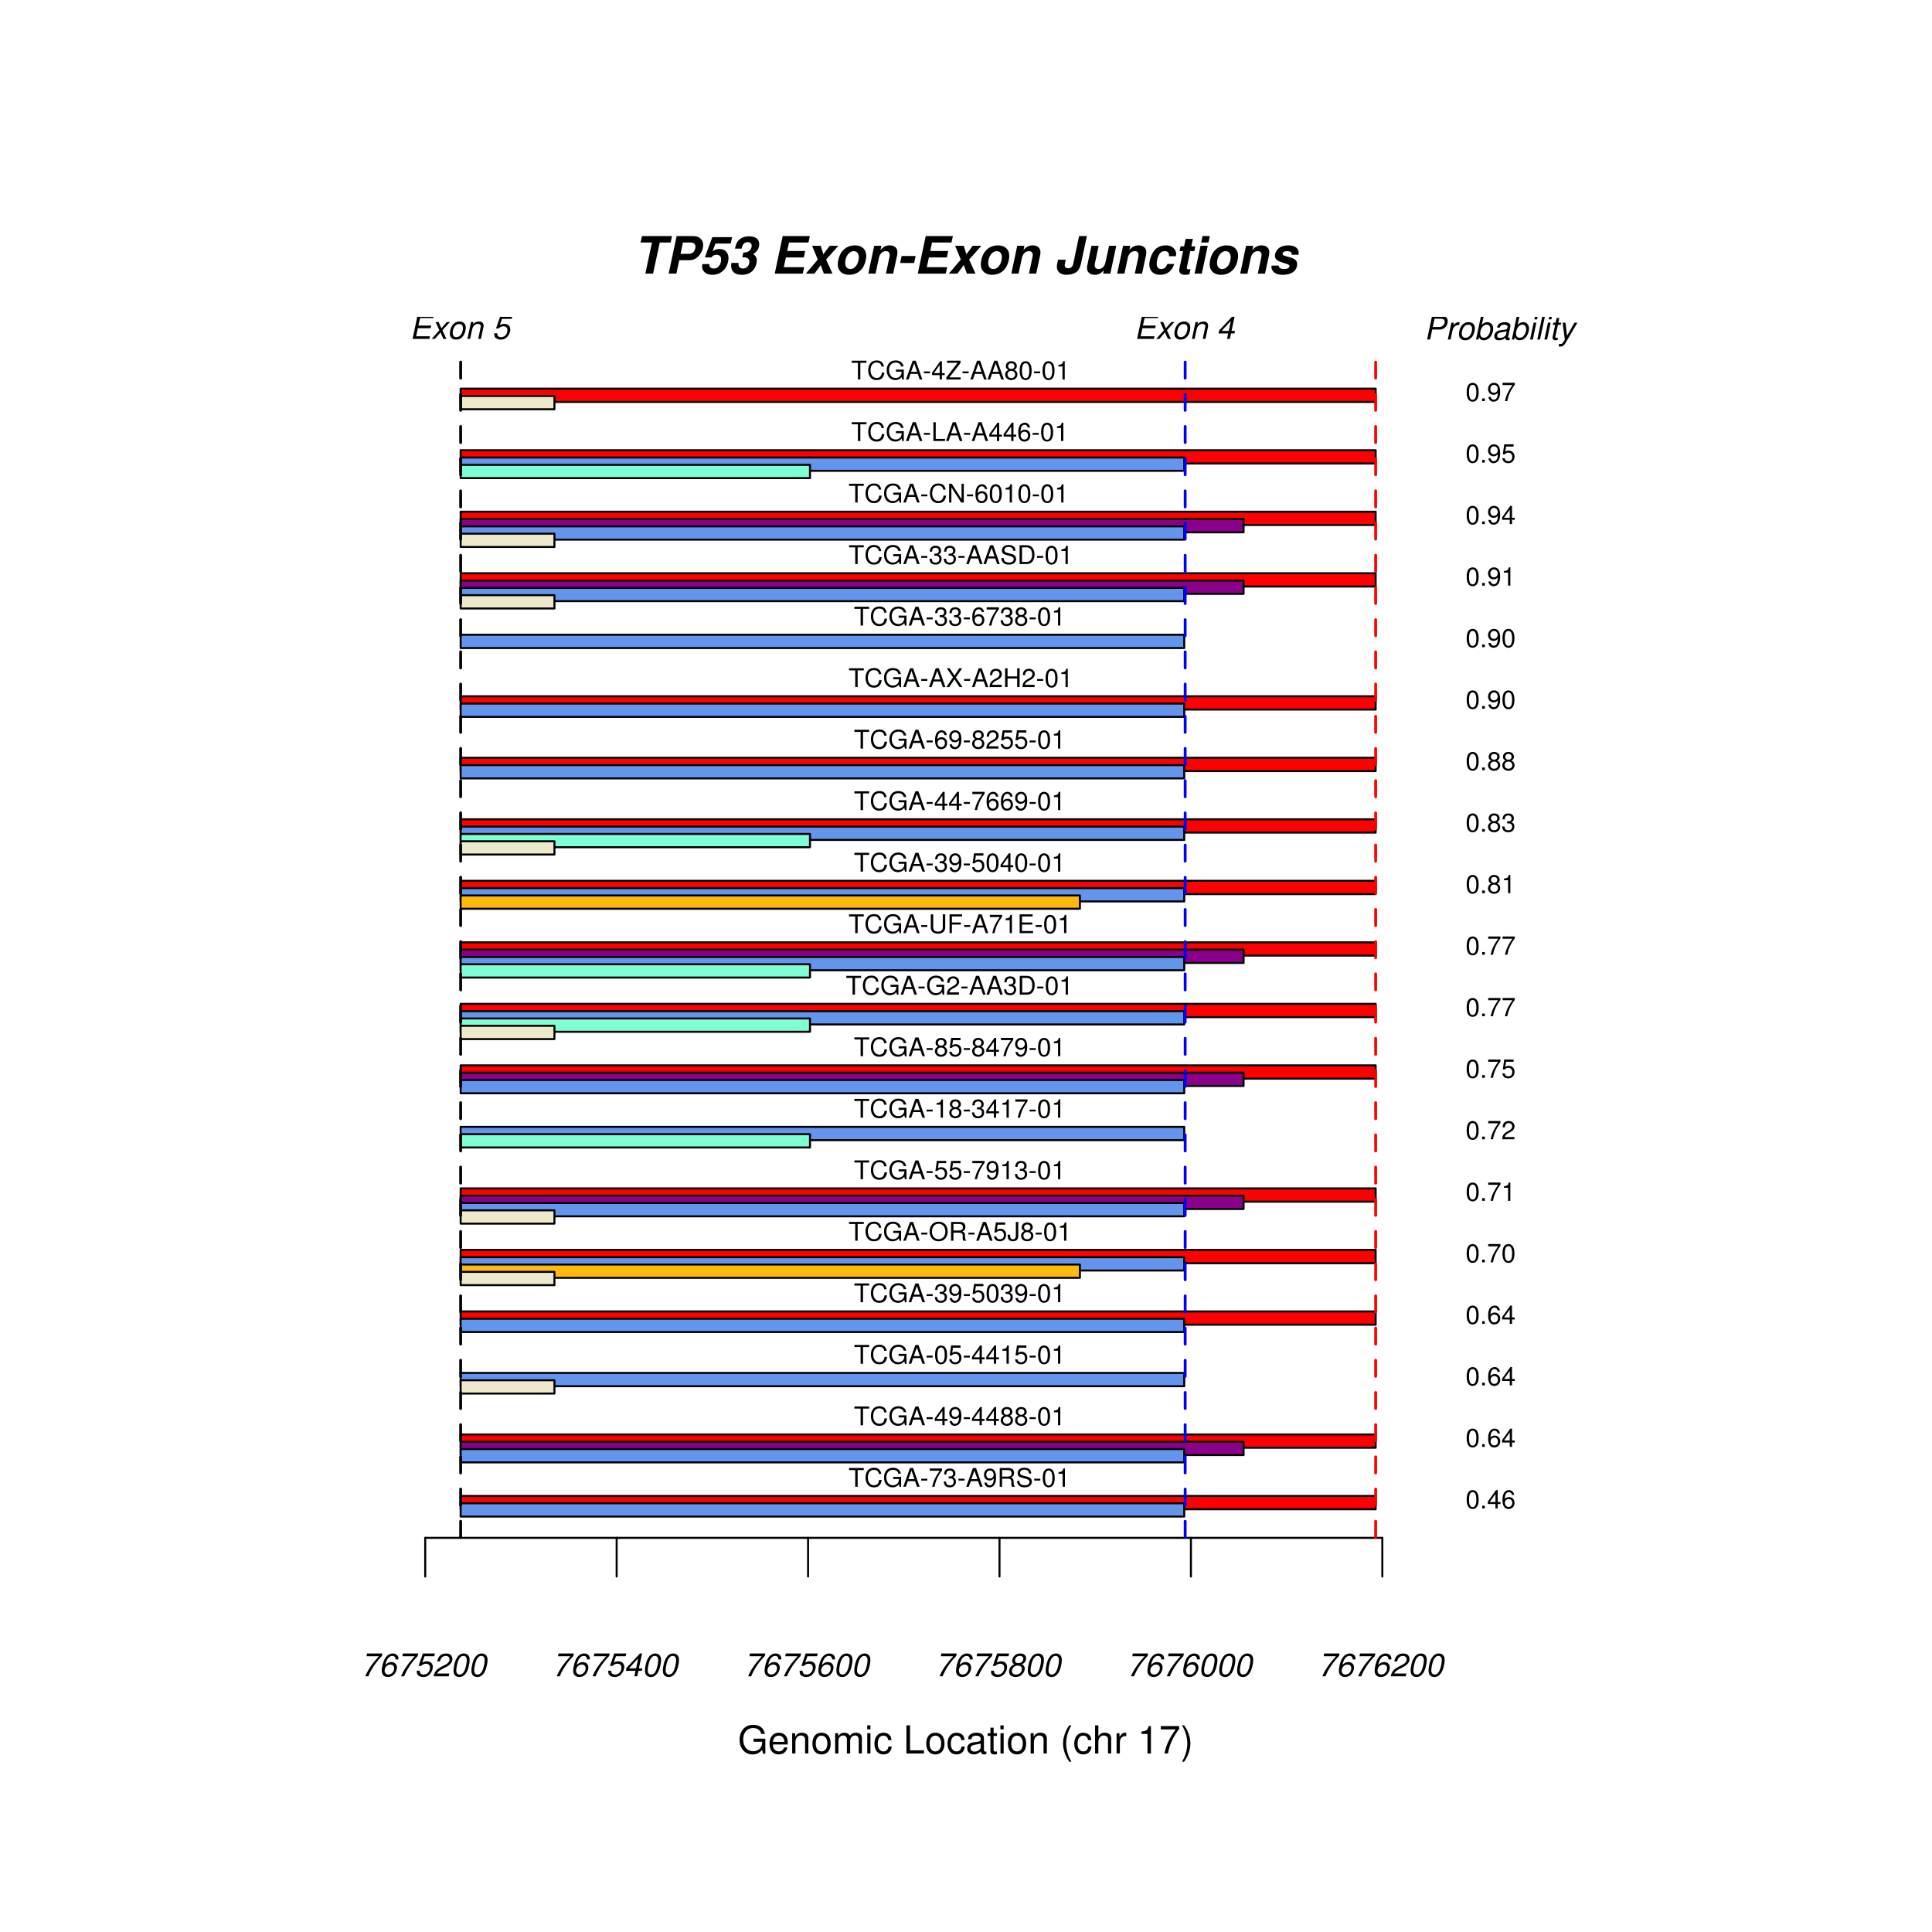 <?xml version="1.0" encoding="UTF-8"?>
<svg xmlns="http://www.w3.org/2000/svg" xmlns:xlink="http://www.w3.org/1999/xlink" width="360pt" height="360pt" viewBox="0 0 360 360" version="1.1">
<defs>
<g>
<symbol overflow="visible" id="glyph0-0">
<path style="stroke:none;" d=""/>
</symbol>
<symbol overflow="visible" id="glyph0-1">
<path style="stroke:none;" d="M 4.938 -5.797 L 6.969 -5.797 L 7.219 -7 L 1.625 -7 L 1.359 -5.797 L 3.484 -5.797 L 2.25 0 L 3.688 0 Z M 4.938 -5.797 "/>
</symbol>
<symbol overflow="visible" id="glyph0-2">
<path style="stroke:none;" d="M 2.703 -2.5 L 4.484 -2.5 C 5.25 -2.5 5.797 -2.719 6.312 -3.266 C 6.828 -3.812 7.172 -4.641 7.172 -5.375 C 7.172 -5.875 6.953 -6.328 6.547 -6.625 C 6.203 -6.891 5.812 -7 5.172 -7 L 2.219 -7 L 0.734 0 L 2.172 0 Z M 2.953 -3.688 L 3.391 -5.797 L 4.875 -5.797 C 5.391 -5.797 5.734 -5.484 5.734 -5.031 C 5.734 -4.766 5.625 -4.391 5.484 -4.188 C 5.25 -3.844 4.938 -3.688 4.422 -3.688 Z M 2.953 -3.688 "/>
</symbol>
<symbol overflow="visible" id="glyph0-3">
<path style="stroke:none;" d="M 6.156 -6.797 L 2.469 -6.797 L 1.078 -3.016 L 2.281 -3.016 C 2.5 -3.344 2.844 -3.516 3.25 -3.516 C 3.812 -3.516 4.109 -3.203 4.109 -2.641 C 4.109 -1.672 3.547 -0.953 2.766 -0.953 C 2.25 -0.953 1.922 -1.188 1.922 -1.562 C 1.922 -1.609 1.922 -1.688 1.938 -1.781 L 0.609 -1.781 C 0.578 -1.578 0.562 -1.484 0.562 -1.359 C 0.562 -0.406 1.328 0.219 2.484 0.219 C 3.453 0.219 4.297 -0.203 4.859 -0.969 C 5.25 -1.516 5.484 -2.219 5.484 -2.875 C 5.484 -3.938 4.844 -4.594 3.797 -4.594 C 3.344 -4.594 2.984 -4.484 2.531 -4.188 L 3.047 -5.609 L 5.891 -5.609 Z M 6.156 -6.797 "/>
</symbol>
<symbol overflow="visible" id="glyph0-4">
<path style="stroke:none;" d="M 2.719 -3.047 C 3.188 -3.047 3.281 -3.031 3.5 -2.969 C 3.844 -2.875 4.047 -2.594 4.047 -2.203 C 4.047 -1.531 3.516 -0.953 2.875 -0.953 C 2.328 -0.953 2.031 -1.219 2.016 -1.688 L 2.016 -1.906 L 2 -2 L 0.703 -2 C 0.656 -1.781 0.641 -1.625 0.641 -1.453 C 0.641 -0.391 1.359 0.219 2.609 0.219 C 3.547 0.219 4.312 -0.094 4.797 -0.688 C 5.188 -1.172 5.422 -1.859 5.422 -2.469 C 5.422 -2.984 5.203 -3.359 4.734 -3.641 C 5.5 -4.109 5.875 -4.734 5.875 -5.5 C 5.875 -6.422 5.188 -6.953 3.969 -6.953 C 3.141 -6.953 2.469 -6.688 2.031 -6.203 C 1.672 -5.828 1.5 -5.406 1.359 -4.656 L 2.594 -4.656 C 2.688 -5.031 2.75 -5.219 2.844 -5.375 C 3.016 -5.688 3.344 -5.875 3.719 -5.875 C 4.156 -5.875 4.469 -5.594 4.469 -5.203 C 4.469 -4.438 3.891 -3.938 3.031 -3.938 L 2.922 -3.938 Z M 2.719 -3.047 "/>
</symbol>
<symbol overflow="visible" id="glyph0-5">
<path style="stroke:none;" d=""/>
</symbol>
<symbol overflow="visible" id="glyph0-6">
<path style="stroke:none;" d="M 2.844 -3.016 L 6.188 -3.016 L 6.438 -4.219 L 3.094 -4.219 L 3.422 -5.797 L 7.047 -5.797 L 7.312 -7 L 2.25 -7 L 0.766 0 L 5.984 0 L 6.25 -1.203 L 2.453 -1.203 Z M 2.844 -3.016 "/>
</symbol>
<symbol overflow="visible" id="glyph0-7">
<path style="stroke:none;" d="M 3.938 -2.625 L 6.219 -5.188 L 4.609 -5.188 L 3.422 -3.609 L 2.938 -5.188 L 1.328 -5.188 L 2.391 -2.625 L 0.156 0 L 1.766 0 L 2.938 -1.609 L 3.516 0 L 5.125 0 Z M 3.938 -2.625 "/>
</symbol>
<symbol overflow="visible" id="glyph0-8">
<path style="stroke:none;" d="M 3.969 -5.266 C 2.969 -5.266 2.109 -4.844 1.547 -4.094 C 1.078 -3.484 0.781 -2.516 0.781 -1.703 C 0.781 -0.531 1.609 0.219 2.875 0.219 C 3.906 0.219 4.734 -0.188 5.328 -0.953 C 5.781 -1.562 6.078 -2.516 6.078 -3.344 C 6.078 -4.531 5.281 -5.266 3.969 -5.266 Z M 3.75 -4.188 C 4.344 -4.188 4.703 -3.75 4.703 -3.062 C 4.703 -2.594 4.578 -2.094 4.344 -1.688 C 4.047 -1.156 3.609 -0.859 3.109 -0.859 C 2.531 -0.859 2.156 -1.281 2.156 -1.969 C 2.156 -3.188 2.891 -4.188 3.75 -4.188 Z M 3.75 -4.188 "/>
</symbol>
<symbol overflow="visible" id="glyph0-9">
<path style="stroke:none;" d="M 1.703 -5.188 L 0.609 0 L 1.953 0 L 2.578 -2.922 C 2.734 -3.703 3.25 -4.188 3.891 -4.188 C 4.344 -4.188 4.594 -3.938 4.594 -3.469 C 4.594 -3.344 4.578 -3.219 4.531 -3 L 3.891 0 L 5.234 0 L 5.984 -3.469 C 6.016 -3.656 6.031 -3.828 6.031 -4 C 6.031 -4.766 5.484 -5.266 4.625 -5.266 C 3.922 -5.266 3.391 -5.016 2.875 -4.391 L 3.047 -5.188 Z M 1.703 -5.188 "/>
</symbol>
<symbol overflow="visible" id="glyph0-10">
<path style="stroke:none;" d="M 3.562 -3.281 L 0.953 -3.281 L 0.672 -1.984 L 3.281 -1.984 Z M 3.562 -3.281 "/>
</symbol>
<symbol overflow="visible" id="glyph0-11">
<path style="stroke:none;" d="M 4.703 -7 L 3.609 -1.828 C 3.5 -1.297 3.172 -1 2.656 -1 C 2.281 -1 2.031 -1.219 2.031 -1.531 C 2.031 -1.625 2.031 -1.734 2.062 -1.859 L 2.219 -2.594 L 0.781 -2.594 L 0.641 -1.906 C 0.578 -1.688 0.562 -1.484 0.562 -1.281 C 0.562 -0.344 1.25 0.219 2.375 0.219 C 3 0.219 3.672 0.047 4.094 -0.219 C 4.562 -0.531 4.891 -1.094 5.047 -1.828 L 6.156 -7 Z M 4.703 -7 "/>
</symbol>
<symbol overflow="visible" id="glyph0-12">
<path style="stroke:none;" d="M 5.188 0 L 6.297 -5.188 L 4.953 -5.188 L 4.297 -2.125 C 4.141 -1.359 3.641 -0.859 3.016 -0.859 C 2.531 -0.859 2.281 -1.109 2.281 -1.578 C 2.281 -1.703 2.297 -1.828 2.344 -2.047 L 3.016 -5.188 L 1.672 -5.188 L 0.906 -1.578 C 0.859 -1.391 0.844 -1.219 0.844 -1.047 C 0.844 -0.281 1.406 0.219 2.25 0.219 C 2.953 0.219 3.469 -0.031 3.984 -0.656 L 3.844 0 Z M 5.188 0 "/>
</symbol>
<symbol overflow="visible" id="glyph0-13">
<path style="stroke:none;" d="M 5.688 -3.25 C 5.719 -3.469 5.734 -3.562 5.734 -3.656 C 5.734 -4.062 5.562 -4.438 5.266 -4.734 C 4.906 -5.109 4.469 -5.266 3.812 -5.266 C 2.922 -5.266 2.203 -4.953 1.703 -4.359 C 1.141 -3.688 0.734 -2.562 0.734 -1.656 C 0.734 -1.172 0.906 -0.703 1.219 -0.359 C 1.562 0.031 2.094 0.219 2.797 0.219 C 4.031 0.219 4.984 -0.516 5.375 -1.797 L 4.094 -1.797 C 3.797 -1.109 3.484 -0.859 2.969 -0.859 C 2.391 -0.859 2.109 -1.188 2.109 -1.844 C 2.109 -2.344 2.234 -2.922 2.469 -3.375 C 2.734 -3.938 3.094 -4.188 3.609 -4.188 C 3.938 -4.188 4.172 -4.078 4.297 -3.875 C 4.375 -3.734 4.391 -3.609 4.406 -3.25 Z M 5.688 -3.25 "/>
</symbol>
<symbol overflow="visible" id="glyph0-14">
<path style="stroke:none;" d="M 3.969 -5.078 L 3.219 -5.078 L 3.516 -6.469 L 2.172 -6.469 L 1.875 -5.078 L 1.219 -5.078 L 1.031 -4.188 L 1.688 -4.188 L 1.016 -1 C 0.984 -0.859 0.969 -0.734 0.969 -0.609 C 0.969 -0.078 1.359 0.219 2.047 0.219 C 2.375 0.219 2.594 0.188 2.875 0.109 L 3.062 -0.828 C 2.922 -0.812 2.844 -0.797 2.75 -0.797 C 2.516 -0.797 2.375 -0.891 2.375 -1.031 C 2.375 -1.078 2.391 -1.203 2.438 -1.359 L 3.031 -4.188 L 3.781 -4.188 Z M 3.969 -5.078 "/>
</symbol>
<symbol overflow="visible" id="glyph0-15">
<path style="stroke:none;" d="M 3.094 -5.188 L 1.75 -5.188 L 0.641 0 L 1.984 0 Z M 3.469 -7 L 2.125 -7 L 1.875 -5.797 L 3.219 -5.797 Z M 3.469 -7 "/>
</symbol>
<symbol overflow="visible" id="glyph0-16">
<path style="stroke:none;" d="M 5.609 -3.516 C 5.641 -3.688 5.656 -3.766 5.656 -3.875 C 5.656 -4.734 4.922 -5.266 3.719 -5.266 C 2.953 -5.266 2.312 -5.062 1.906 -4.703 C 1.484 -4.344 1.219 -3.797 1.219 -3.312 C 1.219 -2.766 1.609 -2.391 2.453 -2.125 L 3.219 -1.875 C 3.812 -1.688 3.938 -1.609 3.938 -1.375 C 3.938 -1.078 3.531 -0.859 2.938 -0.859 C 2.609 -0.859 2.312 -0.938 2.125 -1.062 C 2 -1.188 1.938 -1.281 1.922 -1.5 L 0.609 -1.5 C 0.578 -1.359 0.578 -1.312 0.578 -1.219 C 0.578 -0.781 0.859 -0.328 1.281 -0.094 C 1.656 0.125 2.094 0.219 2.703 0.219 C 4.328 0.219 5.359 -0.562 5.359 -1.797 C 5.359 -2.375 4.984 -2.75 4.188 -2.984 L 3.266 -3.25 C 2.781 -3.391 2.641 -3.484 2.641 -3.688 C 2.641 -3.984 2.984 -4.188 3.484 -4.188 C 4.016 -4.188 4.344 -4 4.344 -3.688 C 4.344 -3.641 4.328 -3.594 4.312 -3.516 Z M 5.609 -3.516 "/>
</symbol>
<symbol overflow="visible" id="glyph1-0">
<path style="stroke:none;" d=""/>
</symbol>
<symbol overflow="visible" id="glyph1-1">
<path style="stroke:none;" d="M 5.109 -2.766 L 2.922 -2.766 L 2.922 -2.188 L 4.516 -2.188 L 4.516 -2.031 C 4.516 -1.109 3.828 -0.422 2.859 -0.422 C 2.328 -0.422 1.844 -0.625 1.547 -0.953 C 1.203 -1.328 0.984 -1.953 0.984 -2.609 C 0.984 -3.891 1.719 -4.75 2.828 -4.75 C 3.625 -4.75 4.203 -4.344 4.344 -3.656 L 5.031 -3.656 C 4.844 -4.719 4.047 -5.344 2.844 -5.344 C 2.203 -5.344 1.672 -5.172 1.266 -4.828 C 0.656 -4.328 0.312 -3.516 0.312 -2.578 C 0.312 -0.953 1.297 0.172 2.719 0.172 C 3.438 0.172 4 -0.094 4.516 -0.672 L 4.688 0.031 L 5.109 0.031 Z M 5.109 -2.766 "/>
</symbol>
<symbol overflow="visible" id="glyph1-2">
<path style="stroke:none;" d="M 3.688 -1.688 C 3.688 -2.266 3.656 -2.609 3.547 -2.891 C 3.297 -3.516 2.719 -3.875 2.016 -3.875 C 0.969 -3.875 0.281 -3.078 0.281 -1.844 C 0.281 -0.594 0.938 0.172 2 0.172 C 2.859 0.172 3.469 -0.328 3.609 -1.141 L 3.016 -1.141 C 2.844 -0.641 2.5 -0.391 2.031 -0.391 C 1.641 -0.391 1.312 -0.562 1.109 -0.875 C 0.969 -1.094 0.922 -1.312 0.922 -1.688 Z M 0.922 -2.172 C 0.984 -2.875 1.406 -3.328 2.016 -3.328 C 2.594 -3.328 3.047 -2.844 3.047 -2.219 C 3.047 -2.203 3.047 -2.188 3.047 -2.172 Z M 0.922 -2.172 "/>
</symbol>
<symbol overflow="visible" id="glyph1-3">
<path style="stroke:none;" d="M 0.5 -3.781 L 0.5 0 L 1.109 0 L 1.109 -2.078 C 1.109 -2.859 1.516 -3.359 2.125 -3.359 C 2.609 -3.359 2.906 -3.062 2.906 -2.609 L 2.906 0 L 3.516 0 L 3.516 -2.859 C 3.516 -3.484 3.047 -3.875 2.312 -3.875 C 1.75 -3.875 1.391 -3.672 1.062 -3.141 L 1.062 -3.781 Z M 0.5 -3.781 "/>
</symbol>
<symbol overflow="visible" id="glyph1-4">
<path style="stroke:none;" d="M 1.953 -3.875 C 0.906 -3.875 0.266 -3.125 0.266 -1.859 C 0.266 -0.594 0.891 0.172 1.969 0.172 C 3.031 0.172 3.672 -0.594 3.672 -1.828 C 3.672 -3.141 3.047 -3.875 1.953 -3.875 Z M 1.969 -3.328 C 2.641 -3.328 3.047 -2.766 3.047 -1.844 C 3.047 -0.953 2.625 -0.391 1.969 -0.391 C 1.297 -0.391 0.891 -0.938 0.891 -1.859 C 0.891 -2.766 1.297 -3.328 1.969 -3.328 Z M 1.969 -3.328 "/>
</symbol>
<symbol overflow="visible" id="glyph1-5">
<path style="stroke:none;" d="M 0.5 -3.781 L 0.5 0 L 1.109 0 L 1.109 -2.375 C 1.109 -2.922 1.5 -3.359 2 -3.359 C 2.438 -3.359 2.688 -3.078 2.688 -2.594 L 2.688 0 L 3.297 0 L 3.297 -2.375 C 3.297 -2.922 3.688 -3.359 4.188 -3.359 C 4.625 -3.359 4.891 -3.078 4.891 -2.594 L 4.891 0 L 5.484 0 L 5.484 -2.828 C 5.484 -3.516 5.094 -3.875 4.391 -3.875 C 3.891 -3.875 3.594 -3.734 3.234 -3.312 C 3.016 -3.703 2.703 -3.875 2.219 -3.875 C 1.719 -3.875 1.391 -3.688 1.062 -3.234 L 1.062 -3.781 Z M 0.5 -3.781 "/>
</symbol>
<symbol overflow="visible" id="glyph1-6">
<path style="stroke:none;" d="M 1.078 -3.781 L 0.484 -3.781 L 0.484 0 L 1.078 0 Z M 1.078 -5.25 L 0.469 -5.25 L 0.469 -4.5 L 1.078 -4.5 Z M 1.078 -5.25 "/>
</symbol>
<symbol overflow="visible" id="glyph1-7">
<path style="stroke:none;" d="M 3.391 -2.5 C 3.359 -2.875 3.281 -3.109 3.141 -3.328 C 2.875 -3.672 2.422 -3.875 1.906 -3.875 C 0.891 -3.875 0.219 -3.078 0.219 -1.828 C 0.219 -0.609 0.875 0.172 1.891 0.172 C 2.797 0.172 3.359 -0.375 3.438 -1.297 L 2.828 -1.297 C 2.734 -0.688 2.422 -0.391 1.906 -0.391 C 1.25 -0.391 0.844 -0.922 0.844 -1.828 C 0.844 -2.766 1.234 -3.328 1.891 -3.328 C 2.406 -3.328 2.719 -3.031 2.781 -2.5 Z M 3.391 -2.5 "/>
</symbol>
<symbol overflow="visible" id="glyph1-8">
<path style="stroke:none;" d=""/>
</symbol>
<symbol overflow="visible" id="glyph1-9">
<path style="stroke:none;" d="M 1.25 -5.25 L 0.578 -5.25 L 0.578 0 L 3.844 0 L 3.844 -0.594 L 1.25 -0.594 Z M 1.25 -5.25 "/>
</symbol>
<symbol overflow="visible" id="glyph1-10">
<path style="stroke:none;" d="M 3.859 -0.359 C 3.781 -0.344 3.766 -0.344 3.719 -0.344 C 3.516 -0.344 3.406 -0.453 3.406 -0.641 L 3.406 -2.859 C 3.406 -3.516 2.906 -3.875 1.984 -3.875 C 1.438 -3.875 0.984 -3.719 0.734 -3.438 C 0.547 -3.25 0.484 -3.031 0.469 -2.656 L 1.078 -2.656 C 1.125 -3.125 1.391 -3.328 1.953 -3.328 C 2.5 -3.328 2.797 -3.125 2.797 -2.766 L 2.797 -2.609 C 2.797 -2.359 2.656 -2.25 2.172 -2.188 C 1.328 -2.078 1.203 -2.047 0.969 -1.953 C 0.531 -1.781 0.297 -1.438 0.297 -0.953 C 0.297 -0.266 0.781 0.172 1.547 0.172 C 2.016 0.172 2.406 0 2.828 -0.391 C 2.859 0 3.047 0.172 3.438 0.172 C 3.562 0.172 3.656 0.156 3.859 0.094 Z M 2.797 -1.188 C 2.797 -0.984 2.75 -0.859 2.562 -0.703 C 2.312 -0.469 2.031 -0.359 1.672 -0.359 C 1.203 -0.359 0.922 -0.578 0.922 -0.969 C 0.922 -1.359 1.203 -1.562 1.844 -1.656 C 2.469 -1.75 2.594 -1.766 2.797 -1.859 Z M 2.797 -1.188 "/>
</symbol>
<symbol overflow="visible" id="glyph1-11">
<path style="stroke:none;" d="M 1.828 -3.781 L 1.203 -3.781 L 1.203 -4.812 L 0.609 -4.812 L 0.609 -3.781 L 0.094 -3.781 L 0.094 -3.281 L 0.609 -3.281 L 0.609 -0.438 C 0.609 -0.047 0.875 0.172 1.344 0.172 C 1.484 0.172 1.625 0.156 1.828 0.109 L 1.828 -0.391 C 1.75 -0.375 1.656 -0.359 1.547 -0.359 C 1.281 -0.359 1.203 -0.438 1.203 -0.703 L 1.203 -3.281 L 1.828 -3.281 Z M 1.828 -3.781 "/>
</symbol>
<symbol overflow="visible" id="glyph1-12">
<path style="stroke:none;" d="M 1.703 -5.25 C 0.984 -4.312 0.531 -3 0.531 -1.859 C 0.531 -0.734 0.984 0.578 1.703 1.531 L 2.094 1.531 C 1.469 0.5 1.109 -0.719 1.109 -1.859 C 1.109 -3.016 1.469 -4.234 2.094 -5.25 Z M 1.703 -5.25 "/>
</symbol>
<symbol overflow="visible" id="glyph1-13">
<path style="stroke:none;" d="M 0.5 -5.25 L 0.5 0 L 1.109 0 L 1.109 -2.078 C 1.109 -2.859 1.5 -3.359 2.125 -3.359 C 2.312 -3.359 2.516 -3.297 2.656 -3.188 C 2.828 -3.062 2.906 -2.875 2.906 -2.609 L 2.906 0 L 3.5 0 L 3.5 -2.859 C 3.5 -3.484 3.047 -3.875 2.312 -3.875 C 1.781 -3.875 1.453 -3.719 1.109 -3.25 L 1.109 -5.25 Z M 0.5 -5.25 "/>
</symbol>
<symbol overflow="visible" id="glyph1-14">
<path style="stroke:none;" d="M 0.5 -3.781 L 0.5 0 L 1.109 0 L 1.109 -1.953 C 1.109 -2.5 1.234 -2.859 1.531 -3.062 C 1.719 -3.203 1.891 -3.234 2.312 -3.25 L 2.312 -3.859 C 2.219 -3.875 2.156 -3.875 2.078 -3.875 C 1.688 -3.875 1.391 -3.656 1.047 -3.094 L 1.047 -3.781 Z M 0.5 -3.781 "/>
</symbol>
<symbol overflow="visible" id="glyph1-15">
<path style="stroke:none;" d="M 1.859 -3.641 L 1.859 0 L 2.5 0 L 2.5 -5.109 L 2.078 -5.109 C 1.859 -4.328 1.719 -4.219 0.734 -4.094 L 0.734 -3.641 Z M 1.859 -3.641 "/>
</symbol>
<symbol overflow="visible" id="glyph1-16">
<path style="stroke:none;" d="M 3.75 -5.109 L 0.328 -5.109 L 0.328 -4.484 L 3.094 -4.484 C 1.875 -2.75 1.375 -1.672 1 0 L 1.672 0 C 1.953 -1.641 2.594 -3.047 3.75 -4.578 Z M 3.75 -5.109 "/>
</symbol>
<symbol overflow="visible" id="glyph1-17">
<path style="stroke:none;" d="M 0.672 1.531 C 1.391 0.578 1.844 -0.734 1.844 -1.859 C 1.844 -3 1.391 -4.312 0.672 -5.25 L 0.281 -5.25 C 0.906 -4.219 1.266 -3.016 1.266 -1.859 C 1.266 -0.719 0.906 0.5 0.281 1.531 Z M 0.672 1.531 "/>
</symbol>
<symbol overflow="visible" id="glyph2-0">
<path style="stroke:none;" d=""/>
</symbol>
<symbol overflow="visible" id="glyph2-1">
<path style="stroke:none;" d="M 4.031 -4.25 L 1.172 -4.25 L 1.062 -3.734 L 3.359 -3.734 C 2.016 -2.219 1.359 -1.266 0.828 0 L 1.406 0 C 1.812 -1.141 2.891 -2.766 3.922 -3.766 Z M 4.031 -4.25 "/>
</symbol>
<symbol overflow="visible" id="glyph2-2">
<path style="stroke:none;" d="M 3.656 -3.141 C 3.672 -3.203 3.672 -3.266 3.672 -3.312 C 3.672 -3.875 3.25 -4.25 2.609 -4.25 C 2.047 -4.25 1.562 -3.953 1.188 -3.359 C 0.844 -2.812 0.562 -1.75 0.562 -1 C 0.562 -0.312 1.016 0.141 1.719 0.141 C 2.219 0.141 2.656 -0.078 3 -0.516 C 3.234 -0.828 3.391 -1.266 3.391 -1.625 C 3.391 -2.25 2.969 -2.656 2.328 -2.656 C 1.938 -2.656 1.594 -2.484 1.25 -2.141 C 1.422 -3.156 1.922 -3.797 2.531 -3.797 C 2.656 -3.797 2.781 -3.766 2.891 -3.703 C 3.031 -3.609 3.078 -3.531 3.109 -3.359 C 3.141 -3.188 3.141 -3.188 3.141 -3.172 C 3.141 -3.172 3.141 -3.156 3.125 -3.141 Z M 2.188 -2.188 C 2.594 -2.188 2.875 -1.922 2.875 -1.531 C 2.875 -0.859 2.391 -0.328 1.797 -0.328 C 1.375 -0.328 1.094 -0.625 1.094 -1.047 C 1.094 -1.688 1.578 -2.188 2.188 -2.188 Z M 2.188 -2.188 "/>
</symbol>
<symbol overflow="visible" id="glyph2-3">
<path style="stroke:none;" d="M 3.781 -4.25 L 1.547 -4.25 L 0.75 -1.938 L 1.219 -1.938 C 1.594 -2.266 1.766 -2.344 2.125 -2.344 C 2.594 -2.344 2.875 -2.078 2.875 -1.609 C 2.875 -0.875 2.375 -0.328 1.703 -0.328 C 1.219 -0.328 0.969 -0.562 0.953 -1.047 L 0.422 -1.047 L 0.422 -0.906 C 0.422 -0.562 0.5 -0.328 0.719 -0.156 C 0.938 0.031 1.25 0.141 1.625 0.141 C 2.188 0.141 2.641 -0.094 2.984 -0.562 C 3.25 -0.891 3.406 -1.344 3.406 -1.766 C 3.406 -2.391 2.969 -2.797 2.281 -2.797 C 2 -2.797 1.734 -2.719 1.453 -2.547 L 1.859 -3.734 L 3.672 -3.734 Z M 3.781 -4.25 "/>
</symbol>
<symbol overflow="visible" id="glyph2-4">
<path style="stroke:none;" d="M 3.141 -0.516 L 0.875 -0.516 C 0.984 -0.812 1.312 -1.109 1.859 -1.375 L 2.531 -1.719 C 3.328 -2.125 3.719 -2.625 3.719 -3.219 C 3.719 -3.484 3.625 -3.734 3.469 -3.922 C 3.266 -4.141 2.969 -4.25 2.562 -4.25 C 1.641 -4.25 1.109 -3.797 0.875 -2.781 L 1.406 -2.781 C 1.484 -3.047 1.547 -3.234 1.656 -3.375 C 1.844 -3.641 2.141 -3.797 2.5 -3.797 C 2.922 -3.797 3.188 -3.531 3.188 -3.156 C 3.188 -2.766 2.906 -2.406 2.406 -2.156 L 1.781 -1.844 C 0.75 -1.297 0.469 -0.969 0.203 0 L 3.031 0 Z M 3.141 -0.516 "/>
</symbol>
<symbol overflow="visible" id="glyph2-5">
<path style="stroke:none;" d="M 2.516 -4.25 C 2.016 -4.25 1.594 -4.016 1.266 -3.516 C 0.875 -2.969 0.594 -1.891 0.594 -1.016 C 0.594 -0.656 0.703 -0.344 0.891 -0.156 C 1.078 0.031 1.375 0.141 1.656 0.141 C 2.172 0.141 2.562 -0.094 2.922 -0.594 C 3.297 -1.141 3.594 -2.219 3.594 -3.078 C 3.594 -3.812 3.188 -4.25 2.516 -4.25 Z M 2.438 -3.797 C 2.828 -3.797 3.062 -3.516 3.062 -3.031 C 3.062 -2.453 2.859 -1.547 2.641 -1.062 C 2.391 -0.547 2.109 -0.328 1.719 -0.328 C 1.344 -0.328 1.109 -0.609 1.109 -1.094 C 1.109 -1.656 1.312 -2.562 1.531 -3.047 C 1.766 -3.547 2.062 -3.797 2.438 -3.797 Z M 2.438 -3.797 "/>
</symbol>
<symbol overflow="visible" id="glyph2-6">
<path style="stroke:none;" d="M 2.172 -1.016 L 1.953 0 L 2.484 0 L 2.703 -1.016 L 3.344 -1.016 L 3.438 -1.484 L 2.797 -1.484 L 3.391 -4.25 L 3 -4.25 L 0.5 -1.578 L 0.375 -1.016 Z M 2.281 -1.484 L 0.953 -1.484 L 2.656 -3.344 Z M 2.281 -1.484 "/>
</symbol>
<symbol overflow="visible" id="glyph2-7">
<path style="stroke:none;" d="M 1.391 -2.234 C 0.766 -1.953 0.438 -1.484 0.438 -0.875 C 0.438 -0.266 0.938 0.141 1.688 0.141 C 2.188 0.141 2.609 -0.047 2.953 -0.438 C 3.203 -0.719 3.359 -1.094 3.359 -1.438 C 3.359 -1.781 3.203 -2.047 2.859 -2.234 C 2.906 -2.266 2.938 -2.281 2.953 -2.297 C 3.203 -2.453 3.266 -2.5 3.359 -2.609 C 3.516 -2.812 3.625 -3.109 3.625 -3.359 C 3.625 -3.578 3.547 -3.781 3.391 -3.938 C 3.203 -4.156 2.906 -4.25 2.531 -4.25 C 2.062 -4.25 1.703 -4.109 1.406 -3.797 C 1.156 -3.547 1.016 -3.203 1.016 -2.875 C 1.016 -2.609 1.078 -2.5 1.328 -2.297 Z M 2.438 -3.797 C 2.844 -3.797 3.094 -3.594 3.094 -3.266 C 3.094 -3.094 3.016 -2.891 2.891 -2.75 C 2.734 -2.547 2.5 -2.453 2.188 -2.453 C 1.781 -2.453 1.547 -2.641 1.547 -2.953 C 1.547 -3.438 1.922 -3.797 2.438 -3.797 Z M 2.062 -2 C 2.531 -2 2.828 -1.75 2.828 -1.359 C 2.828 -0.781 2.359 -0.328 1.719 -0.328 C 1.281 -0.328 0.969 -0.578 0.969 -0.953 C 0.969 -1.547 1.453 -2 2.062 -2 Z M 2.062 -2 "/>
</symbol>
<symbol overflow="visible" id="glyph2-8">
<path style="stroke:none;" d="M 1.5 -1.859 L 2.875 -1.859 C 3.25 -1.859 3.531 -1.953 3.797 -2.172 C 4.188 -2.469 4.391 -2.922 4.391 -3.406 C 4.391 -4.047 4.016 -4.375 3.281 -4.375 L 1.469 -4.375 L 0.547 0 L 1.109 0 Z M 1.609 -2.344 L 1.938 -3.875 L 3.109 -3.875 C 3.562 -3.875 3.828 -3.672 3.828 -3.297 C 3.828 -3.094 3.75 -2.891 3.609 -2.719 C 3.406 -2.453 3.156 -2.344 2.766 -2.344 Z M 1.609 -2.344 "/>
</symbol>
<symbol overflow="visible" id="glyph2-9">
<path style="stroke:none;" d="M 1.078 -3.141 L 0.406 0 L 0.922 0 L 1.266 -1.625 C 1.422 -2.359 1.844 -2.734 2.516 -2.703 L 2.609 -3.219 C 2.531 -3.234 2.484 -3.234 2.422 -3.234 C 2.078 -3.234 1.812 -3.078 1.438 -2.656 L 1.531 -3.141 Z M 1.078 -3.141 "/>
</symbol>
<symbol overflow="visible" id="glyph2-10">
<path style="stroke:none;" d="M 2.297 -3.234 C 1.75 -3.234 1.25 -2.984 0.953 -2.531 C 0.672 -2.156 0.484 -1.5 0.484 -0.984 C 0.484 -0.312 0.938 0.141 1.609 0.141 C 2.188 0.141 2.641 -0.094 2.984 -0.562 C 3.266 -0.938 3.453 -1.594 3.453 -2.109 C 3.453 -2.438 3.344 -2.734 3.125 -2.938 C 2.922 -3.141 2.656 -3.234 2.297 -3.234 Z M 2.219 -2.766 C 2.672 -2.766 2.922 -2.484 2.922 -2 C 2.922 -1.641 2.828 -1.25 2.656 -0.953 C 2.438 -0.547 2.109 -0.328 1.703 -0.328 C 1.266 -0.328 1.016 -0.625 1.016 -1.109 C 1.016 -1.453 1.109 -1.844 1.266 -2.141 C 1.5 -2.547 1.828 -2.766 2.219 -2.766 Z M 2.219 -2.766 "/>
</symbol>
<symbol overflow="visible" id="glyph2-11">
<path style="stroke:none;" d="M 1.25 -4.375 L 0.328 0 L 0.781 0 L 0.875 -0.469 C 0.953 -0.281 1.016 -0.203 1.094 -0.109 C 1.25 0.047 1.5 0.141 1.766 0.141 C 2.172 0.141 2.594 -0.047 2.859 -0.328 C 3.266 -0.75 3.531 -1.438 3.531 -2.062 C 3.531 -2.734 3.078 -3.234 2.469 -3.234 C 2.219 -3.234 1.953 -3.156 1.781 -3.047 C 1.672 -2.984 1.594 -2.922 1.406 -2.719 L 1.766 -4.375 Z M 2.297 -2.766 C 2.734 -2.766 3 -2.453 3 -1.938 C 3 -1.609 2.891 -1.219 2.719 -0.938 C 2.484 -0.516 2.172 -0.328 1.781 -0.328 C 1.375 -0.328 1.109 -0.625 1.109 -1.094 C 1.109 -1.469 1.219 -1.875 1.391 -2.172 C 1.625 -2.562 1.938 -2.766 2.297 -2.766 Z M 2.297 -2.766 "/>
</symbol>
<symbol overflow="visible" id="glyph2-12">
<path style="stroke:none;" d="M 3.312 -0.312 C 3.266 -0.297 3.234 -0.297 3.203 -0.297 C 3.047 -0.297 2.984 -0.344 2.984 -0.469 C 2.984 -0.484 2.984 -0.516 2.984 -0.531 L 3.375 -2.328 C 3.406 -2.5 3.406 -2.5 3.406 -2.562 C 3.406 -2.969 3 -3.234 2.359 -3.234 C 1.531 -3.234 1.016 -2.875 0.906 -2.219 L 1.406 -2.219 C 1.469 -2.375 1.5 -2.469 1.594 -2.547 C 1.719 -2.688 1.969 -2.766 2.234 -2.766 C 2.594 -2.766 2.875 -2.609 2.875 -2.391 C 2.875 -2.359 2.859 -2.328 2.859 -2.281 L 2.844 -2.172 C 2.781 -1.922 2.672 -1.859 2.234 -1.812 C 1.422 -1.734 1.172 -1.688 0.875 -1.5 C 0.562 -1.297 0.391 -0.984 0.391 -0.625 C 0.391 -0.156 0.719 0.141 1.25 0.141 C 1.469 0.141 1.719 0.094 1.938 0.016 C 2.125 -0.047 2.219 -0.109 2.453 -0.328 L 2.453 -0.266 C 2.453 -0.016 2.625 0.141 2.922 0.141 C 2.984 0.141 3 0.141 3.156 0.109 C 3.156 0.094 3.203 0.094 3.234 0.078 Z M 2.594 -0.984 C 2.516 -0.609 1.984 -0.297 1.453 -0.297 C 1.109 -0.297 0.922 -0.438 0.922 -0.688 C 0.922 -0.891 1.031 -1.094 1.219 -1.188 C 1.359 -1.281 1.531 -1.328 1.828 -1.375 C 2.391 -1.453 2.438 -1.453 2.703 -1.547 Z M 2.594 -0.984 "/>
</symbol>
<symbol overflow="visible" id="glyph2-13">
<path style="stroke:none;" d="M 1.562 -3.141 L 1.062 -3.141 L 0.391 0 L 0.906 0 Z M 1.828 -4.375 L 1.328 -4.375 L 1.188 -3.75 L 1.703 -3.75 Z M 1.828 -4.375 "/>
</symbol>
<symbol overflow="visible" id="glyph2-14">
<path style="stroke:none;" d="M 1.844 -4.375 L 1.344 -4.375 L 0.406 0 L 0.906 0 Z M 1.844 -4.375 "/>
</symbol>
<symbol overflow="visible" id="glyph2-15">
<path style="stroke:none;" d="M 2.203 -3.141 L 1.656 -3.141 L 1.844 -4.016 L 1.344 -4.016 L 1.156 -3.141 L 0.734 -3.141 L 0.641 -2.734 L 1.078 -2.734 L 0.594 -0.516 C 0.594 -0.469 0.578 -0.391 0.578 -0.344 C 0.578 -0.047 0.781 0.141 1.109 0.141 C 1.234 0.141 1.422 0.125 1.5 0.094 L 1.609 -0.344 C 1.422 -0.297 1.391 -0.297 1.312 -0.297 C 1.188 -0.297 1.094 -0.359 1.094 -0.453 C 1.094 -0.469 1.109 -0.5 1.109 -0.547 L 1.578 -2.734 L 2.109 -2.734 Z M 2.203 -3.141 "/>
</symbol>
<symbol overflow="visible" id="glyph2-16">
<path style="stroke:none;" d="M 3 -3.141 L 1.609 -0.703 L 1.328 -3.141 L 0.797 -3.141 L 1.203 0.031 L 0.891 0.516 C 0.719 0.766 0.625 0.828 0.406 0.828 C 0.344 0.828 0.312 0.812 0.141 0.797 L 0.047 1.25 C 0.156 1.297 0.234 1.312 0.344 1.312 C 0.766 1.312 1.078 1.109 1.328 0.656 L 3.547 -3.141 Z M 3 -3.141 "/>
</symbol>
<symbol overflow="visible" id="glyph2-17">
<path style="stroke:none;" d="M 1.531 -1.984 L 3.906 -1.984 L 4.016 -2.484 L 1.625 -2.484 L 1.938 -3.875 L 4.406 -3.875 L 4.5 -4.375 L 1.469 -4.375 L 0.547 0 L 3.672 0 L 3.781 -0.484 L 1.203 -0.484 Z M 1.531 -1.984 "/>
</symbol>
<symbol overflow="visible" id="glyph2-18">
<path style="stroke:none;" d="M 2.094 -1.609 L 3.5 -3.141 L 2.922 -3.141 L 1.906 -1.984 L 1.391 -3.141 L 0.828 -3.141 L 1.531 -1.609 L 0.109 0 L 0.688 0 L 1.734 -1.203 L 2.281 0 L 2.844 0 Z M 2.094 -1.609 "/>
</symbol>
<symbol overflow="visible" id="glyph2-19">
<path style="stroke:none;" d="M 1.094 -3.141 L 0.422 0 L 0.922 0 L 1.297 -1.734 C 1.438 -2.391 1.859 -2.797 2.391 -2.797 C 2.688 -2.797 2.922 -2.594 2.922 -2.312 C 2.922 -2.281 2.906 -2.188 2.875 -2.094 L 2.438 0 L 2.938 0 L 3.422 -2.25 C 3.438 -2.328 3.438 -2.406 3.438 -2.484 C 3.438 -2.938 3.125 -3.234 2.625 -3.234 C 2.172 -3.234 1.781 -3.078 1.469 -2.75 L 1.547 -3.141 Z M 1.094 -3.141 "/>
</symbol>
<symbol overflow="visible" id="glyph2-20">
<path style="stroke:none;" d=""/>
</symbol>
<symbol overflow="visible" id="glyph3-0">
<path style="stroke:none;" d=""/>
</symbol>
<symbol overflow="visible" id="glyph3-1">
<path style="stroke:none;" d="M 1.703 -3.109 L 2.844 -3.109 L 2.844 -3.5 L 0.094 -3.5 L 0.094 -3.109 L 1.25 -3.109 L 1.25 0 L 1.703 0 Z M 1.703 -3.109 "/>
</symbol>
<symbol overflow="visible" id="glyph3-2">
<path style="stroke:none;" d="M 3.172 -2.406 C 3.031 -3.188 2.594 -3.547 1.828 -3.547 C 1.359 -3.547 0.984 -3.406 0.719 -3.125 C 0.406 -2.766 0.234 -2.281 0.234 -1.703 C 0.234 -1.125 0.406 -0.641 0.734 -0.297 C 1 -0.016 1.359 0.109 1.812 0.109 C 2.656 0.109 3.141 -0.344 3.25 -1.281 L 2.781 -1.281 C 2.75 -1.031 2.703 -0.875 2.625 -0.734 C 2.484 -0.453 2.188 -0.281 1.812 -0.281 C 1.125 -0.281 0.672 -0.844 0.672 -1.719 C 0.672 -2.609 1.094 -3.156 1.781 -3.156 C 2.062 -3.156 2.328 -3.078 2.469 -2.938 C 2.594 -2.828 2.672 -2.672 2.719 -2.406 Z M 3.172 -2.406 "/>
</symbol>
<symbol overflow="visible" id="glyph3-3">
<path style="stroke:none;" d="M 3.406 -1.844 L 1.938 -1.844 L 1.938 -1.453 L 3 -1.453 L 3 -1.359 C 3 -0.734 2.547 -0.281 1.906 -0.281 C 1.547 -0.281 1.234 -0.406 1.031 -0.641 C 0.797 -0.891 0.656 -1.312 0.656 -1.734 C 0.656 -2.594 1.141 -3.156 1.891 -3.156 C 2.422 -3.156 2.797 -2.891 2.891 -2.438 L 3.359 -2.438 C 3.234 -3.141 2.688 -3.547 1.891 -3.547 C 1.469 -3.547 1.125 -3.438 0.844 -3.219 C 0.438 -2.891 0.219 -2.344 0.219 -1.719 C 0.219 -0.641 0.875 0.109 1.812 0.109 C 2.281 0.109 2.672 -0.062 3 -0.453 L 3.125 0.016 L 3.406 0.016 Z M 3.406 -1.844 "/>
</symbol>
<symbol overflow="visible" id="glyph3-4">
<path style="stroke:none;" d="M 2.281 -1.047 L 2.641 0 L 3.125 0 L 1.906 -3.5 L 1.328 -3.5 L 0.078 0 L 0.562 0 L 0.922 -1.047 Z M 2.156 -1.422 L 1.031 -1.422 L 1.609 -3.016 Z M 2.156 -1.422 "/>
</symbol>
<symbol overflow="visible" id="glyph3-5">
<path style="stroke:none;" d="M 1.359 -1.5 L 0.219 -1.5 L 0.219 -1.156 L 1.359 -1.156 Z M 1.359 -1.5 "/>
</symbol>
<symbol overflow="visible" id="glyph3-6">
<path style="stroke:none;" d="M 1.562 -0.812 L 1.562 0 L 1.984 0 L 1.984 -0.812 L 2.5 -0.812 L 2.5 -1.188 L 1.984 -1.188 L 1.984 -3.406 L 1.672 -3.406 L 0.141 -1.266 L 0.141 -0.812 Z M 1.562 -1.188 L 0.5 -1.188 L 1.562 -2.688 Z M 1.562 -1.188 "/>
</symbol>
<symbol overflow="visible" id="glyph3-7">
<path style="stroke:none;" d="M 2.781 -3.5 L 0.266 -3.5 L 0.266 -3.109 L 2.234 -3.109 L 0.141 -0.391 L 0.141 0 L 2.797 0 L 2.797 -0.391 L 0.703 -0.391 L 2.781 -3.094 Z M 2.781 -3.5 "/>
</symbol>
<symbol overflow="visible" id="glyph3-8">
<path style="stroke:none;" d="M 1.875 -1.797 C 2.219 -2 2.344 -2.172 2.344 -2.5 C 2.344 -3.031 1.922 -3.406 1.312 -3.406 C 0.719 -3.406 0.297 -3.031 0.297 -2.5 C 0.297 -2.172 0.406 -2 0.766 -1.797 C 0.375 -1.609 0.172 -1.312 0.172 -0.938 C 0.172 -0.328 0.641 0.109 1.312 0.109 C 1.984 0.109 2.453 -0.328 2.453 -0.938 C 2.453 -1.312 2.266 -1.609 1.875 -1.797 Z M 1.312 -3.031 C 1.672 -3.031 1.906 -2.812 1.906 -2.484 C 1.906 -2.172 1.672 -1.953 1.312 -1.953 C 0.969 -1.953 0.734 -2.172 0.734 -2.484 C 0.734 -2.812 0.969 -3.031 1.312 -3.031 Z M 1.312 -1.609 C 1.734 -1.609 2.031 -1.328 2.031 -0.938 C 2.031 -0.531 1.734 -0.266 1.312 -0.266 C 0.891 -0.266 0.609 -0.531 0.609 -0.938 C 0.609 -1.328 0.891 -1.609 1.312 -1.609 Z M 1.312 -1.609 "/>
</symbol>
<symbol overflow="visible" id="glyph3-9">
<path style="stroke:none;" d="M 1.312 -3.406 C 1 -3.406 0.719 -3.266 0.531 -3.031 C 0.312 -2.734 0.203 -2.281 0.203 -1.641 C 0.203 -0.5 0.594 0.109 1.312 0.109 C 2.031 0.109 2.438 -0.5 2.438 -1.609 C 2.438 -2.281 2.328 -2.719 2.094 -3.031 C 1.922 -3.266 1.641 -3.406 1.312 -3.406 Z M 1.312 -3.031 C 1.781 -3.031 2 -2.562 2 -1.656 C 2 -0.688 1.781 -0.234 1.312 -0.234 C 0.859 -0.234 0.641 -0.703 0.641 -1.641 C 0.641 -2.578 0.859 -3.031 1.312 -3.031 Z M 1.312 -3.031 "/>
</symbol>
<symbol overflow="visible" id="glyph3-10">
<path style="stroke:none;" d="M 1.25 -2.422 L 1.25 0 L 1.672 0 L 1.672 -3.406 L 1.391 -3.406 C 1.234 -2.875 1.141 -2.812 0.484 -2.719 L 0.484 -2.422 Z M 1.25 -2.422 "/>
</symbol>
<symbol overflow="visible" id="glyph3-11">
<path style="stroke:none;" d="M 0.922 -0.5 L 0.422 -0.5 L 0.422 0 L 0.922 0 Z M 0.922 -0.5 "/>
</symbol>
<symbol overflow="visible" id="glyph3-12">
<path style="stroke:none;" d="M 0.25 -0.781 C 0.328 -0.219 0.703 0.109 1.219 0.109 C 1.594 0.109 1.938 -0.078 2.125 -0.375 C 2.344 -0.703 2.438 -1.125 2.438 -1.734 C 2.438 -2.312 2.359 -2.672 2.156 -2.984 C 1.969 -3.25 1.672 -3.406 1.297 -3.406 C 0.641 -3.406 0.188 -2.922 0.188 -2.25 C 0.188 -1.625 0.609 -1.172 1.234 -1.172 C 1.547 -1.172 1.781 -1.297 2 -1.547 C 2 -0.719 1.734 -0.266 1.25 -0.266 C 0.953 -0.266 0.75 -0.453 0.672 -0.781 Z M 1.297 -3.031 C 1.688 -3.031 1.984 -2.703 1.984 -2.266 C 1.984 -1.844 1.688 -1.547 1.281 -1.547 C 0.875 -1.547 0.609 -1.828 0.609 -2.281 C 0.609 -2.719 0.906 -3.031 1.297 -3.031 Z M 1.297 -3.031 "/>
</symbol>
<symbol overflow="visible" id="glyph3-13">
<path style="stroke:none;" d="M 2.5 -3.406 L 0.219 -3.406 L 0.219 -2.984 L 2.062 -2.984 C 1.25 -1.828 0.922 -1.125 0.656 0 L 1.109 0 C 1.297 -1.094 1.734 -2.031 2.5 -3.047 Z M 2.5 -3.406 "/>
</symbol>
<symbol overflow="visible" id="glyph3-14">
<path style="stroke:none;" d="M 0.828 -3.5 L 0.391 -3.5 L 0.391 0 L 2.562 0 L 2.562 -0.391 L 0.828 -0.391 Z M 0.828 -3.5 "/>
</symbol>
<symbol overflow="visible" id="glyph3-15">
<path style="stroke:none;" d="M 2.391 -2.516 C 2.312 -3.062 1.938 -3.406 1.422 -3.406 C 1.047 -3.406 0.719 -3.219 0.516 -2.922 C 0.297 -2.578 0.203 -2.172 0.203 -1.547 C 0.203 -0.984 0.297 -0.609 0.5 -0.312 C 0.672 -0.031 0.969 0.109 1.344 0.109 C 2 0.109 2.453 -0.375 2.453 -1.031 C 2.453 -1.672 2.031 -2.109 1.422 -2.109 C 1.078 -2.109 0.812 -1.984 0.641 -1.734 C 0.641 -2.562 0.906 -3.031 1.391 -3.031 C 1.688 -3.031 1.906 -2.844 1.969 -2.516 Z M 1.359 -1.734 C 1.781 -1.734 2.031 -1.453 2.031 -1 C 2.031 -0.578 1.734 -0.266 1.359 -0.266 C 0.953 -0.266 0.656 -0.594 0.656 -1.031 C 0.656 -1.453 0.953 -1.734 1.359 -1.734 Z M 1.359 -1.734 "/>
</symbol>
<symbol overflow="visible" id="glyph3-16">
<path style="stroke:none;" d="M 2.281 -3.406 L 0.531 -3.406 L 0.266 -1.547 L 0.656 -1.547 C 0.859 -1.781 1.016 -1.859 1.281 -1.859 C 1.734 -1.859 2.031 -1.547 2.031 -1.047 C 2.031 -0.562 1.75 -0.266 1.281 -0.266 C 0.922 -0.266 0.688 -0.453 0.594 -0.828 L 0.172 -0.828 C 0.219 -0.562 0.266 -0.422 0.375 -0.297 C 0.562 -0.031 0.906 0.109 1.297 0.109 C 1.984 0.109 2.453 -0.391 2.453 -1.109 C 2.453 -1.781 2.016 -2.234 1.359 -2.234 C 1.125 -2.234 0.938 -2.172 0.734 -2.031 L 0.875 -2.984 L 2.281 -2.984 Z M 2.281 -3.406 "/>
</symbol>
<symbol overflow="visible" id="glyph3-17">
<path style="stroke:none;" d="M 3.094 -3.5 L 2.672 -3.5 L 2.672 -0.641 L 0.844 -3.5 L 0.359 -3.5 L 0.359 0 L 0.781 0 L 0.781 -2.828 L 2.594 0 L 3.094 0 Z M 3.094 -3.5 "/>
</symbol>
<symbol overflow="visible" id="glyph3-18">
<path style="stroke:none;" d="M 1.062 -1.562 L 1.297 -1.562 C 1.75 -1.562 2 -1.359 2 -0.938 C 2 -0.516 1.734 -0.266 1.297 -0.266 C 0.828 -0.266 0.609 -0.5 0.578 -0.984 L 0.156 -0.984 C 0.172 -0.719 0.219 -0.531 0.297 -0.391 C 0.469 -0.062 0.812 0.109 1.281 0.109 C 1.969 0.109 2.422 -0.312 2.422 -0.953 C 2.422 -1.375 2.266 -1.625 1.859 -1.766 C 2.172 -1.891 2.328 -2.125 2.328 -2.469 C 2.328 -3.047 1.938 -3.406 1.297 -3.406 C 0.609 -3.406 0.234 -3.031 0.219 -2.297 L 0.641 -2.297 C 0.656 -2.516 0.672 -2.625 0.719 -2.734 C 0.812 -2.922 1.031 -3.031 1.297 -3.031 C 1.672 -3.031 1.891 -2.812 1.891 -2.453 C 1.891 -2.219 1.812 -2.062 1.625 -1.984 C 1.5 -1.938 1.359 -1.922 1.062 -1.922 Z M 1.062 -1.562 "/>
</symbol>
<symbol overflow="visible" id="glyph3-19">
<path style="stroke:none;" d="M 2.859 -2.469 C 2.859 -3.156 2.391 -3.547 1.578 -3.547 C 0.812 -3.547 0.328 -3.156 0.328 -2.531 C 0.328 -2.094 0.562 -1.828 1.016 -1.719 L 1.891 -1.484 C 2.328 -1.359 2.531 -1.188 2.531 -0.922 C 2.531 -0.734 2.438 -0.531 2.281 -0.438 C 2.141 -0.328 1.922 -0.281 1.641 -0.281 C 1.266 -0.281 1 -0.375 0.828 -0.578 C 0.703 -0.734 0.641 -0.891 0.656 -1.109 L 0.234 -1.109 C 0.234 -0.797 0.297 -0.578 0.438 -0.391 C 0.672 -0.062 1.078 0.109 1.609 0.109 C 2.031 0.109 2.375 0.016 2.594 -0.156 C 2.828 -0.344 2.984 -0.656 2.984 -0.953 C 2.984 -1.391 2.703 -1.703 2.234 -1.844 L 1.359 -2.078 C 0.938 -2.188 0.781 -2.328 0.781 -2.594 C 0.781 -2.953 1.094 -3.188 1.562 -3.188 C 2.125 -3.188 2.438 -2.922 2.438 -2.469 Z M 2.859 -2.469 "/>
</symbol>
<symbol overflow="visible" id="glyph3-20">
<path style="stroke:none;" d="M 0.422 0 L 1.781 0 C 2.656 0 3.203 -0.656 3.203 -1.75 C 3.203 -2.828 2.656 -3.5 1.781 -3.5 L 0.422 -3.5 Z M 0.875 -0.391 L 0.875 -3.109 L 1.703 -3.109 C 2.391 -3.109 2.75 -2.641 2.75 -1.75 C 2.75 -0.859 2.391 -0.391 1.703 -0.391 Z M 0.875 -0.391 "/>
</symbol>
<symbol overflow="visible" id="glyph3-21">
<path style="stroke:none;" d="M 1.875 -1.797 L 3.062 -3.5 L 2.516 -3.5 L 1.625 -2.125 L 0.719 -3.5 L 0.188 -3.5 L 1.344 -1.797 L 0.109 0 L 0.641 0 L 1.609 -1.453 L 2.562 0 L 3.109 0 Z M 1.875 -1.797 "/>
</symbol>
<symbol overflow="visible" id="glyph3-22">
<path style="stroke:none;" d="M 2.422 -0.422 L 0.641 -0.422 C 0.688 -0.703 0.828 -0.875 1.25 -1.125 L 1.734 -1.375 C 2.203 -1.641 2.453 -1.984 2.453 -2.406 C 2.453 -2.688 2.344 -2.953 2.141 -3.125 C 1.938 -3.312 1.688 -3.406 1.359 -3.406 C 0.938 -3.406 0.609 -3.25 0.422 -2.953 C 0.297 -2.781 0.25 -2.562 0.234 -2.219 L 0.656 -2.219 C 0.672 -2.453 0.703 -2.594 0.766 -2.703 C 0.875 -2.906 1.094 -3.031 1.344 -3.031 C 1.734 -3.031 2.016 -2.766 2.016 -2.391 C 2.016 -2.125 1.859 -1.891 1.562 -1.719 L 1.125 -1.469 C 0.406 -1.062 0.203 -0.75 0.156 0 L 2.422 0 Z M 2.422 -0.422 "/>
</symbol>
<symbol overflow="visible" id="glyph3-23">
<path style="stroke:none;" d="M 2.641 -1.594 L 2.641 0 L 3.094 0 L 3.094 -3.5 L 2.641 -3.5 L 2.641 -1.984 L 0.844 -1.984 L 0.844 -3.5 L 0.391 -3.5 L 0.391 0 L 0.844 0 L 0.844 -1.594 Z M 2.641 -1.594 "/>
</symbol>
<symbol overflow="visible" id="glyph3-24">
<path style="stroke:none;" d="M 2.641 -3.5 L 2.641 -1.047 C 2.641 -0.578 2.312 -0.281 1.75 -0.281 C 1.484 -0.281 1.281 -0.344 1.109 -0.469 C 0.938 -0.594 0.859 -0.781 0.859 -1.047 L 0.859 -3.5 L 0.406 -3.5 L 0.406 -1.047 C 0.406 -0.328 0.922 0.109 1.75 0.109 C 2.562 0.109 3.094 -0.344 3.094 -1.047 L 3.094 -3.5 Z M 2.641 -3.5 "/>
</symbol>
<symbol overflow="visible" id="glyph3-25">
<path style="stroke:none;" d="M 0.875 -1.594 L 2.547 -1.594 L 2.547 -1.984 L 0.875 -1.984 L 0.875 -3.109 L 2.781 -3.109 L 2.781 -3.5 L 0.438 -3.5 L 0.438 0 L 0.875 0 Z M 0.875 -1.594 "/>
</symbol>
<symbol overflow="visible" id="glyph3-26">
<path style="stroke:none;" d="M 0.875 -1.594 L 2.781 -1.594 L 2.781 -1.984 L 0.875 -1.984 L 0.875 -3.109 L 2.859 -3.109 L 2.859 -3.5 L 0.438 -3.5 L 0.438 0 L 2.938 0 L 2.938 -0.391 L 0.875 -0.391 Z M 0.875 -1.594 "/>
</symbol>
<symbol overflow="visible" id="glyph3-27">
<path style="stroke:none;" d="M 1.859 -3.547 C 0.859 -3.547 0.188 -2.812 0.188 -1.719 C 0.188 -0.625 0.859 0.109 1.875 0.109 C 2.297 0.109 2.672 -0.016 2.953 -0.266 C 3.328 -0.578 3.562 -1.125 3.562 -1.688 C 3.562 -2.828 2.891 -3.547 1.859 -3.547 Z M 1.859 -3.156 C 2.625 -3.156 3.109 -2.578 3.109 -1.703 C 3.109 -0.859 2.609 -0.281 1.875 -0.281 C 1.125 -0.281 0.625 -0.859 0.625 -1.719 C 0.625 -2.578 1.125 -3.156 1.859 -3.156 Z M 1.859 -3.156 "/>
</symbol>
<symbol overflow="visible" id="glyph3-28">
<path style="stroke:none;" d="M 0.891 -1.5 L 2.047 -1.5 C 2.438 -1.5 2.625 -1.312 2.625 -0.875 L 2.609 -0.578 C 2.609 -0.359 2.656 -0.141 2.719 0 L 3.25 0 L 3.25 -0.109 C 3.094 -0.219 3.062 -0.344 3.047 -0.812 C 3.047 -1.391 2.953 -1.562 2.578 -1.734 C 2.969 -1.922 3.125 -2.156 3.125 -2.562 C 3.125 -3.172 2.75 -3.5 2.062 -3.5 L 0.453 -3.5 L 0.453 0 L 0.891 0 Z M 0.891 -1.906 L 0.891 -3.109 L 1.969 -3.109 C 2.219 -3.109 2.359 -3.062 2.469 -2.969 C 2.594 -2.875 2.656 -2.703 2.656 -2.5 C 2.656 -2.094 2.453 -1.906 1.969 -1.906 Z M 0.891 -1.906 "/>
</symbol>
<symbol overflow="visible" id="glyph3-29">
<path style="stroke:none;" d="M 1.594 -3.5 L 1.594 -1.031 C 1.594 -0.766 1.562 -0.594 1.484 -0.484 C 1.406 -0.344 1.234 -0.266 1.062 -0.266 C 0.719 -0.266 0.531 -0.484 0.531 -0.891 L 0.531 -1.125 L 0.078 -1.125 L 0.078 -0.812 C 0.078 -0.25 0.453 0.109 1.062 0.109 C 1.672 0.109 2.047 -0.266 2.047 -0.875 L 2.047 -3.5 Z M 1.594 -3.5 "/>
</symbol>
</g>
<clipPath id="clip1">
  <path d="M 265 59.039 L 294 59.039 L 294 65 L 265 65 Z M 265 59.039 "/>
</clipPath>
<clipPath id="clip2">
  <path d="M 76 59.039 L 96 59.039 L 96 64 L 76 64 Z M 76 59.039 "/>
</clipPath>
<clipPath id="clip3">
  <path d="M 211 59.039 L 231 59.039 L 231 64 L 211 64 Z M 211 59.039 "/>
</clipPath>
<clipPath id="clip4">
  <path d="M 256 67 L 257 67 L 257 287.559 L 256 287.559 Z M 256 67 "/>
</clipPath>
<clipPath id="clip5">
  <path d="M 220 67 L 222 67 L 222 287.559 L 220 287.559 Z M 220 67 "/>
</clipPath>
<clipPath id="clip6">
  <path d="M 85 67 L 87 67 L 87 287.559 L 85 287.559 Z M 85 67 "/>
</clipPath>
</defs>
<g id="surface1">
<rect x="0" y="0" width="360" height="360" style="fill:rgb(100%,100%,100%);fill-opacity:1;stroke:none;"/>
<g style="fill:rgb(0%,0%,0%);fill-opacity:1;">
  <use xlink:href="#glyph0-1" x="118" y="50.987"/>
  <use xlink:href="#glyph0-2" x="123.861" y="50.987"/>
  <use xlink:href="#glyph0-3" x="130.261" y="50.987"/>
  <use xlink:href="#glyph0-4" x="135.595" y="50.987"/>
  <use xlink:href="#glyph0-5" x="140.929" y="50.987"/>
  <use xlink:href="#glyph0-6" x="143.596" y="50.987"/>
  <use xlink:href="#glyph0-7" x="149.995" y="50.987"/>
  <use xlink:href="#glyph0-8" x="155.329" y="50.987"/>
  <use xlink:href="#glyph0-9" x="161.19" y="50.987"/>
  <use xlink:href="#glyph0-10" x="167.052" y="50.987"/>
  <use xlink:href="#glyph0-6" x="170.246" y="50.987"/>
  <use xlink:href="#glyph0-7" x="176.646" y="50.987"/>
  <use xlink:href="#glyph0-8" x="181.979" y="50.987"/>
  <use xlink:href="#glyph0-9" x="187.841" y="50.987"/>
  <use xlink:href="#glyph0-5" x="193.702" y="50.987"/>
  <use xlink:href="#glyph0-11" x="196.369" y="50.987"/>
  <use xlink:href="#glyph0-12" x="201.703" y="50.987"/>
  <use xlink:href="#glyph0-9" x="207.564" y="50.987"/>
  <use xlink:href="#glyph0-13" x="213.426" y="50.987"/>
  <use xlink:href="#glyph0-14" x="218.76" y="50.987"/>
  <use xlink:href="#glyph0-15" x="221.954" y="50.987"/>
  <use xlink:href="#glyph0-8" x="224.621" y="50.987"/>
  <use xlink:href="#glyph0-9" x="230.482" y="50.987"/>
  <use xlink:href="#glyph0-16" x="236.344" y="50.987"/>
</g>
<g style="fill:rgb(0%,0%,0%);fill-opacity:1;">
  <use xlink:href="#glyph1-1" x="137.5" y="326.74"/>
  <use xlink:href="#glyph1-2" x="143.104" y="326.74"/>
  <use xlink:href="#glyph1-3" x="147.109" y="326.74"/>
  <use xlink:href="#glyph1-4" x="151.114" y="326.74"/>
  <use xlink:href="#glyph1-5" x="155.119" y="326.74"/>
  <use xlink:href="#glyph1-6" x="161.119" y="326.74"/>
  <use xlink:href="#glyph1-7" x="162.718" y="326.74"/>
  <use xlink:href="#glyph1-8" x="166.319" y="326.74"/>
  <use xlink:href="#glyph1-9" x="168.322" y="326.74"/>
  <use xlink:href="#glyph1-4" x="172.327" y="326.74"/>
  <use xlink:href="#glyph1-7" x="176.332" y="326.74"/>
  <use xlink:href="#glyph1-10" x="179.934" y="326.74"/>
  <use xlink:href="#glyph1-11" x="183.938" y="326.74"/>
  <use xlink:href="#glyph1-6" x="185.941" y="326.74"/>
  <use xlink:href="#glyph1-4" x="187.54" y="326.74"/>
  <use xlink:href="#glyph1-3" x="191.545" y="326.74"/>
  <use xlink:href="#glyph1-8" x="195.55" y="326.74"/>
  <use xlink:href="#glyph1-12" x="197.553" y="326.74"/>
  <use xlink:href="#glyph1-7" x="199.951" y="326.74"/>
  <use xlink:href="#glyph1-13" x="203.553" y="326.74"/>
  <use xlink:href="#glyph1-14" x="207.558" y="326.74"/>
  <use xlink:href="#glyph1-8" x="209.956" y="326.74"/>
  <use xlink:href="#glyph1-15" x="211.959" y="326.74"/>
  <use xlink:href="#glyph1-16" x="215.964" y="326.74"/>
  <use xlink:href="#glyph1-17" x="219.969" y="326.74"/>
</g>
<path style="fill:none;stroke-width:0.375;stroke-linecap:round;stroke-linejoin:round;stroke:rgb(0%,0%,0%);stroke-opacity:1;stroke-miterlimit:10;" d="M 79.234 286.559 L 257.578 286.559 "/>
<path style="fill:none;stroke-width:0.375;stroke-linecap:round;stroke-linejoin:round;stroke:rgb(0%,0%,0%);stroke-opacity:1;stroke-miterlimit:10;" d="M 79.234 286.559 L 79.234 293.762 "/>
<path style="fill:none;stroke-width:0.375;stroke-linecap:round;stroke-linejoin:round;stroke:rgb(0%,0%,0%);stroke-opacity:1;stroke-miterlimit:10;" d="M 114.906 286.559 L 114.906 293.762 "/>
<path style="fill:none;stroke-width:0.375;stroke-linecap:round;stroke-linejoin:round;stroke:rgb(0%,0%,0%);stroke-opacity:1;stroke-miterlimit:10;" d="M 150.574 286.559 L 150.574 293.762 "/>
<path style="fill:none;stroke-width:0.375;stroke-linecap:round;stroke-linejoin:round;stroke:rgb(0%,0%,0%);stroke-opacity:1;stroke-miterlimit:10;" d="M 186.242 286.559 L 186.242 293.762 "/>
<path style="fill:none;stroke-width:0.375;stroke-linecap:round;stroke-linejoin:round;stroke:rgb(0%,0%,0%);stroke-opacity:1;stroke-miterlimit:10;" d="M 221.91 286.559 L 221.91 293.762 "/>
<path style="fill:none;stroke-width:0.375;stroke-linecap:round;stroke-linejoin:round;stroke:rgb(0%,0%,0%);stroke-opacity:1;stroke-miterlimit:10;" d="M 257.578 286.559 L 257.578 293.762 "/>
<g style="fill:rgb(0%,0%,0%);fill-opacity:1;">
  <use xlink:href="#glyph2-1" x="67.234" y="312.354"/>
  <use xlink:href="#glyph2-2" x="70.57" y="312.354"/>
  <use xlink:href="#glyph2-1" x="73.906" y="312.354"/>
  <use xlink:href="#glyph2-3" x="77.242" y="312.354"/>
  <use xlink:href="#glyph2-4" x="80.578" y="312.354"/>
  <use xlink:href="#glyph2-5" x="83.914" y="312.354"/>
  <use xlink:href="#glyph2-5" x="87.25" y="312.354"/>
</g>
<g style="fill:rgb(0%,0%,0%);fill-opacity:1;">
  <use xlink:href="#glyph2-1" x="102.906" y="312.354"/>
  <use xlink:href="#glyph2-2" x="106.242" y="312.354"/>
  <use xlink:href="#glyph2-1" x="109.578" y="312.354"/>
  <use xlink:href="#glyph2-3" x="112.914" y="312.354"/>
  <use xlink:href="#glyph2-6" x="116.25" y="312.354"/>
  <use xlink:href="#glyph2-5" x="119.586" y="312.354"/>
  <use xlink:href="#glyph2-5" x="122.922" y="312.354"/>
</g>
<g style="fill:rgb(0%,0%,0%);fill-opacity:1;">
  <use xlink:href="#glyph2-1" x="138.574" y="312.354"/>
  <use xlink:href="#glyph2-2" x="141.91" y="312.354"/>
  <use xlink:href="#glyph2-1" x="145.246" y="312.354"/>
  <use xlink:href="#glyph2-3" x="148.582" y="312.354"/>
  <use xlink:href="#glyph2-2" x="151.918" y="312.354"/>
  <use xlink:href="#glyph2-5" x="155.254" y="312.354"/>
  <use xlink:href="#glyph2-5" x="158.59" y="312.354"/>
</g>
<g style="fill:rgb(0%,0%,0%);fill-opacity:1;">
  <use xlink:href="#glyph2-1" x="174.242" y="312.354"/>
  <use xlink:href="#glyph2-2" x="177.578" y="312.354"/>
  <use xlink:href="#glyph2-1" x="180.914" y="312.354"/>
  <use xlink:href="#glyph2-3" x="184.25" y="312.354"/>
  <use xlink:href="#glyph2-7" x="187.586" y="312.354"/>
  <use xlink:href="#glyph2-5" x="190.922" y="312.354"/>
  <use xlink:href="#glyph2-5" x="194.258" y="312.354"/>
</g>
<g style="fill:rgb(0%,0%,0%);fill-opacity:1;">
  <use xlink:href="#glyph2-1" x="209.91" y="312.354"/>
  <use xlink:href="#glyph2-2" x="213.246" y="312.354"/>
  <use xlink:href="#glyph2-1" x="216.582" y="312.354"/>
  <use xlink:href="#glyph2-2" x="219.918" y="312.354"/>
  <use xlink:href="#glyph2-5" x="223.254" y="312.354"/>
  <use xlink:href="#glyph2-5" x="226.59" y="312.354"/>
  <use xlink:href="#glyph2-5" x="229.926" y="312.354"/>
</g>
<g style="fill:rgb(0%,0%,0%);fill-opacity:1;">
  <use xlink:href="#glyph2-1" x="245.578" y="312.354"/>
  <use xlink:href="#glyph2-2" x="248.914" y="312.354"/>
  <use xlink:href="#glyph2-1" x="252.25" y="312.354"/>
  <use xlink:href="#glyph2-2" x="255.586" y="312.354"/>
  <use xlink:href="#glyph2-4" x="258.922" y="312.354"/>
  <use xlink:href="#glyph2-5" x="262.258" y="312.354"/>
  <use xlink:href="#glyph2-5" x="265.594" y="312.354"/>
</g>
<path style="fill-rule:nonzero;fill:rgb(100%,0%,0%);fill-opacity:1;stroke-width:0.375;stroke-linecap:round;stroke-linejoin:round;stroke:rgb(0%,0%,0%);stroke-opacity:1;stroke-miterlimit:10;" d="M 85.836 72.422 L 256.332 72.422 L 256.332 74.898 L 85.836 74.898 Z M 85.836 72.422 "/>
<path style="fill-rule:nonzero;fill:rgb(93.333%,90.98%,80.392%);fill-opacity:1;stroke-width:0.375;stroke-linecap:round;stroke-linejoin:round;stroke:rgb(0%,0%,0%);stroke-opacity:1;stroke-miterlimit:10;" d="M 85.836 73.785 L 103.312 73.785 L 103.312 76.262 L 85.836 76.262 Z M 85.836 73.785 "/>
<g style="fill:rgb(0%,0%,0%);fill-opacity:1;">
  <use xlink:href="#glyph3-1" x="158.609" y="70.711"/>
  <use xlink:href="#glyph3-2" x="161.54" y="70.711"/>
  <use xlink:href="#glyph3-3" x="165.004" y="70.711"/>
  <use xlink:href="#glyph3-4" x="168.736" y="70.711"/>
  <use xlink:href="#glyph3-5" x="171.936" y="70.711"/>
  <use xlink:href="#glyph3-6" x="173.533" y="70.711"/>
  <use xlink:href="#glyph3-7" x="176.2" y="70.711"/>
  <use xlink:href="#glyph3-5" x="179.131" y="70.711"/>
  <use xlink:href="#glyph3-4" x="180.729" y="70.711"/>
  <use xlink:href="#glyph3-4" x="183.928" y="70.711"/>
  <use xlink:href="#glyph3-8" x="187.127" y="70.711"/>
  <use xlink:href="#glyph3-9" x="189.794" y="70.711"/>
  <use xlink:href="#glyph3-5" x="192.461" y="70.711"/>
  <use xlink:href="#glyph3-9" x="194.059" y="70.711"/>
  <use xlink:href="#glyph3-10" x="196.726" y="70.711"/>
</g>
<g style="fill:rgb(0%,0%,0%);fill-opacity:1;">
  <use xlink:href="#glyph3-9" x="273.09" y="74.738"/>
  <use xlink:href="#glyph3-11" x="275.757" y="74.738"/>
  <use xlink:href="#glyph3-12" x="277.091" y="74.738"/>
  <use xlink:href="#glyph3-13" x="279.758" y="74.738"/>
</g>
<path style="fill-rule:nonzero;fill:rgb(100%,0%,0%);fill-opacity:1;stroke-width:0.375;stroke-linecap:round;stroke-linejoin:round;stroke:rgb(0%,0%,0%);stroke-opacity:1;stroke-miterlimit:10;" d="M 85.836 83.887 L 256.332 83.887 L 256.332 86.363 L 85.836 86.363 Z M 85.836 83.887 "/>
<path style="fill-rule:nonzero;fill:rgb(39.216%,58.431%,92.941%);fill-opacity:1;stroke-width:0.375;stroke-linecap:round;stroke-linejoin:round;stroke:rgb(0%,0%,0%);stroke-opacity:1;stroke-miterlimit:10;" d="M 85.836 85.25 L 220.664 85.25 L 220.664 87.727 L 85.836 87.727 Z M 85.836 85.25 "/>
<path style="fill-rule:nonzero;fill:rgb(49.804%,100%,83.137%);fill-opacity:1;stroke-width:0.375;stroke-linecap:round;stroke-linejoin:round;stroke:rgb(0%,0%,0%);stroke-opacity:1;stroke-miterlimit:10;" d="M 85.836 86.613 L 150.93 86.613 L 150.93 89.09 L 85.836 89.09 Z M 85.836 86.613 "/>
<g style="fill:rgb(0%,0%,0%);fill-opacity:1;">
  <use xlink:href="#glyph3-1" x="158.609" y="82.172"/>
  <use xlink:href="#glyph3-2" x="161.54" y="82.172"/>
  <use xlink:href="#glyph3-3" x="165.004" y="82.172"/>
  <use xlink:href="#glyph3-4" x="168.736" y="82.172"/>
  <use xlink:href="#glyph3-5" x="171.936" y="82.172"/>
  <use xlink:href="#glyph3-14" x="173.533" y="82.172"/>
  <use xlink:href="#glyph3-4" x="176.2" y="82.172"/>
  <use xlink:href="#glyph3-5" x="179.399" y="82.172"/>
  <use xlink:href="#glyph3-4" x="180.997" y="82.172"/>
  <use xlink:href="#glyph3-6" x="184.196" y="82.172"/>
  <use xlink:href="#glyph3-6" x="186.863" y="82.172"/>
  <use xlink:href="#glyph3-15" x="189.53" y="82.172"/>
  <use xlink:href="#glyph3-5" x="192.197" y="82.172"/>
  <use xlink:href="#glyph3-9" x="193.795" y="82.172"/>
  <use xlink:href="#glyph3-10" x="196.462" y="82.172"/>
</g>
<g style="fill:rgb(0%,0%,0%);fill-opacity:1;">
  <use xlink:href="#glyph3-9" x="273.09" y="86.199"/>
  <use xlink:href="#glyph3-11" x="275.757" y="86.199"/>
  <use xlink:href="#glyph3-12" x="277.091" y="86.199"/>
  <use xlink:href="#glyph3-16" x="279.758" y="86.199"/>
</g>
<path style="fill-rule:nonzero;fill:rgb(100%,0%,0%);fill-opacity:1;stroke-width:0.375;stroke-linecap:round;stroke-linejoin:round;stroke:rgb(0%,0%,0%);stroke-opacity:1;stroke-miterlimit:10;" d="M 85.836 95.348 L 256.332 95.348 L 256.332 97.824 L 85.836 97.824 Z M 85.836 95.348 "/>
<path style="fill-rule:nonzero;fill:rgb(54.51%,0%,54.51%);fill-opacity:1;stroke-width:0.375;stroke-linecap:round;stroke-linejoin:round;stroke:rgb(0%,0%,0%);stroke-opacity:1;stroke-miterlimit:10;" d="M 85.836 96.711 L 231.723 96.711 L 231.723 99.188 L 85.836 99.188 Z M 85.836 96.711 "/>
<path style="fill-rule:nonzero;fill:rgb(39.216%,58.431%,92.941%);fill-opacity:1;stroke-width:0.375;stroke-linecap:round;stroke-linejoin:round;stroke:rgb(0%,0%,0%);stroke-opacity:1;stroke-miterlimit:10;" d="M 85.836 98.074 L 220.664 98.074 L 220.664 100.551 L 85.836 100.551 Z M 85.836 98.074 "/>
<path style="fill-rule:nonzero;fill:rgb(93.333%,90.98%,80.392%);fill-opacity:1;stroke-width:0.375;stroke-linecap:round;stroke-linejoin:round;stroke:rgb(0%,0%,0%);stroke-opacity:1;stroke-miterlimit:10;" d="M 85.836 99.438 L 103.312 99.438 L 103.312 101.914 L 85.836 101.914 Z M 85.836 99.438 "/>
<g style="fill:rgb(0%,0%,0%);fill-opacity:1;">
  <use xlink:href="#glyph3-1" x="158.109" y="93.637"/>
  <use xlink:href="#glyph3-2" x="161.04" y="93.637"/>
  <use xlink:href="#glyph3-3" x="164.504" y="93.637"/>
  <use xlink:href="#glyph3-4" x="168.236" y="93.637"/>
  <use xlink:href="#glyph3-5" x="171.436" y="93.637"/>
  <use xlink:href="#glyph3-2" x="173.033" y="93.637"/>
  <use xlink:href="#glyph3-17" x="176.497" y="93.637"/>
  <use xlink:href="#glyph3-5" x="179.961" y="93.637"/>
  <use xlink:href="#glyph3-15" x="181.559" y="93.637"/>
  <use xlink:href="#glyph3-9" x="184.226" y="93.637"/>
  <use xlink:href="#glyph3-10" x="186.893" y="93.637"/>
  <use xlink:href="#glyph3-9" x="189.56" y="93.637"/>
  <use xlink:href="#glyph3-5" x="192.227" y="93.637"/>
  <use xlink:href="#glyph3-9" x="193.824" y="93.637"/>
  <use xlink:href="#glyph3-10" x="196.491" y="93.637"/>
</g>
<g style="fill:rgb(0%,0%,0%);fill-opacity:1;">
  <use xlink:href="#glyph3-9" x="273.09" y="97.664"/>
  <use xlink:href="#glyph3-11" x="275.757" y="97.664"/>
  <use xlink:href="#glyph3-12" x="277.091" y="97.664"/>
  <use xlink:href="#glyph3-6" x="279.758" y="97.664"/>
</g>
<path style="fill-rule:nonzero;fill:rgb(100%,0%,0%);fill-opacity:1;stroke-width:0.375;stroke-linecap:round;stroke-linejoin:round;stroke:rgb(0%,0%,0%);stroke-opacity:1;stroke-miterlimit:10;" d="M 85.836 106.812 L 256.332 106.812 L 256.332 109.289 L 85.836 109.289 Z M 85.836 106.812 "/>
<path style="fill-rule:nonzero;fill:rgb(54.51%,0%,54.51%);fill-opacity:1;stroke-width:0.375;stroke-linecap:round;stroke-linejoin:round;stroke:rgb(0%,0%,0%);stroke-opacity:1;stroke-miterlimit:10;" d="M 85.836 108.176 L 231.723 108.176 L 231.723 110.652 L 85.836 110.652 Z M 85.836 108.176 "/>
<path style="fill-rule:nonzero;fill:rgb(39.216%,58.431%,92.941%);fill-opacity:1;stroke-width:0.375;stroke-linecap:round;stroke-linejoin:round;stroke:rgb(0%,0%,0%);stroke-opacity:1;stroke-miterlimit:10;" d="M 85.836 109.539 L 220.664 109.539 L 220.664 112.016 L 85.836 112.016 Z M 85.836 109.539 "/>
<path style="fill-rule:nonzero;fill:rgb(93.333%,90.98%,80.392%);fill-opacity:1;stroke-width:0.375;stroke-linecap:round;stroke-linejoin:round;stroke:rgb(0%,0%,0%);stroke-opacity:1;stroke-miterlimit:10;" d="M 85.836 110.902 L 103.312 110.902 L 103.312 113.379 L 85.836 113.379 Z M 85.836 110.902 "/>
<g style="fill:rgb(0%,0%,0%);fill-opacity:1;">
  <use xlink:href="#glyph3-1" x="158.109" y="105.098"/>
  <use xlink:href="#glyph3-2" x="161.04" y="105.098"/>
  <use xlink:href="#glyph3-3" x="164.504" y="105.098"/>
  <use xlink:href="#glyph3-4" x="168.236" y="105.098"/>
  <use xlink:href="#glyph3-5" x="171.436" y="105.098"/>
  <use xlink:href="#glyph3-18" x="173.033" y="105.098"/>
  <use xlink:href="#glyph3-18" x="175.7" y="105.098"/>
  <use xlink:href="#glyph3-5" x="178.367" y="105.098"/>
  <use xlink:href="#glyph3-4" x="179.965" y="105.098"/>
  <use xlink:href="#glyph3-4" x="183.164" y="105.098"/>
  <use xlink:href="#glyph3-19" x="186.363" y="105.098"/>
  <use xlink:href="#glyph3-20" x="189.562" y="105.098"/>
  <use xlink:href="#glyph3-5" x="193.026" y="105.098"/>
  <use xlink:href="#glyph3-9" x="194.624" y="105.098"/>
  <use xlink:href="#glyph3-10" x="197.291" y="105.098"/>
</g>
<g style="fill:rgb(0%,0%,0%);fill-opacity:1;">
  <use xlink:href="#glyph3-9" x="273.09" y="109.125"/>
  <use xlink:href="#glyph3-11" x="275.757" y="109.125"/>
  <use xlink:href="#glyph3-12" x="277.091" y="109.125"/>
  <use xlink:href="#glyph3-10" x="279.758" y="109.125"/>
</g>
<path style="fill-rule:nonzero;fill:rgb(39.216%,58.431%,92.941%);fill-opacity:1;stroke-width:0.375;stroke-linecap:round;stroke-linejoin:round;stroke:rgb(0%,0%,0%);stroke-opacity:1;stroke-miterlimit:10;" d="M 85.836 118.273 L 220.664 118.273 L 220.664 120.75 L 85.836 120.75 Z M 85.836 118.273 "/>
<g style="fill:rgb(0%,0%,0%);fill-opacity:1;">
  <use xlink:href="#glyph3-1" x="159.109" y="116.559"/>
  <use xlink:href="#glyph3-2" x="162.04" y="116.559"/>
  <use xlink:href="#glyph3-3" x="165.504" y="116.559"/>
  <use xlink:href="#glyph3-4" x="169.236" y="116.559"/>
  <use xlink:href="#glyph3-5" x="172.436" y="116.559"/>
  <use xlink:href="#glyph3-18" x="174.033" y="116.559"/>
  <use xlink:href="#glyph3-18" x="176.7" y="116.559"/>
  <use xlink:href="#glyph3-5" x="179.367" y="116.559"/>
  <use xlink:href="#glyph3-15" x="180.965" y="116.559"/>
  <use xlink:href="#glyph3-13" x="183.632" y="116.559"/>
  <use xlink:href="#glyph3-18" x="186.299" y="116.559"/>
  <use xlink:href="#glyph3-8" x="188.966" y="116.559"/>
  <use xlink:href="#glyph3-5" x="191.633" y="116.559"/>
  <use xlink:href="#glyph3-9" x="193.23" y="116.559"/>
  <use xlink:href="#glyph3-10" x="195.897" y="116.559"/>
</g>
<g style="fill:rgb(0%,0%,0%);fill-opacity:1;">
  <use xlink:href="#glyph3-9" x="273.09" y="120.59"/>
  <use xlink:href="#glyph3-11" x="275.757" y="120.59"/>
  <use xlink:href="#glyph3-12" x="277.091" y="120.59"/>
  <use xlink:href="#glyph3-9" x="279.758" y="120.59"/>
</g>
<path style="fill-rule:nonzero;fill:rgb(100%,0%,0%);fill-opacity:1;stroke-width:0.375;stroke-linecap:round;stroke-linejoin:round;stroke:rgb(0%,0%,0%);stroke-opacity:1;stroke-miterlimit:10;" d="M 85.836 129.738 L 256.332 129.738 L 256.332 132.215 L 85.836 132.215 Z M 85.836 129.738 "/>
<path style="fill-rule:nonzero;fill:rgb(39.216%,58.431%,92.941%);fill-opacity:1;stroke-width:0.375;stroke-linecap:round;stroke-linejoin:round;stroke:rgb(0%,0%,0%);stroke-opacity:1;stroke-miterlimit:10;" d="M 85.836 131.102 L 220.664 131.102 L 220.664 133.578 L 85.836 133.578 Z M 85.836 131.102 "/>
<g style="fill:rgb(0%,0%,0%);fill-opacity:1;">
  <use xlink:href="#glyph3-1" x="158.109" y="128.023"/>
  <use xlink:href="#glyph3-2" x="161.04" y="128.023"/>
  <use xlink:href="#glyph3-3" x="164.504" y="128.023"/>
  <use xlink:href="#glyph3-4" x="168.236" y="128.023"/>
  <use xlink:href="#glyph3-5" x="171.436" y="128.023"/>
  <use xlink:href="#glyph3-4" x="173.033" y="128.023"/>
  <use xlink:href="#glyph3-21" x="176.232" y="128.023"/>
  <use xlink:href="#glyph3-5" x="179.432" y="128.023"/>
  <use xlink:href="#glyph3-4" x="181.029" y="128.023"/>
  <use xlink:href="#glyph3-22" x="184.229" y="128.023"/>
  <use xlink:href="#glyph3-23" x="186.896" y="128.023"/>
  <use xlink:href="#glyph3-22" x="190.359" y="128.023"/>
  <use xlink:href="#glyph3-5" x="193.026" y="128.023"/>
  <use xlink:href="#glyph3-9" x="194.624" y="128.023"/>
  <use xlink:href="#glyph3-10" x="197.291" y="128.023"/>
</g>
<g style="fill:rgb(0%,0%,0%);fill-opacity:1;">
  <use xlink:href="#glyph3-9" x="273.09" y="132.051"/>
  <use xlink:href="#glyph3-11" x="275.757" y="132.051"/>
  <use xlink:href="#glyph3-12" x="277.091" y="132.051"/>
  <use xlink:href="#glyph3-9" x="279.758" y="132.051"/>
</g>
<path style="fill-rule:nonzero;fill:rgb(100%,0%,0%);fill-opacity:1;stroke-width:0.375;stroke-linecap:round;stroke-linejoin:round;stroke:rgb(0%,0%,0%);stroke-opacity:1;stroke-miterlimit:10;" d="M 85.836 141.199 L 256.332 141.199 L 256.332 143.676 L 85.836 143.676 Z M 85.836 141.199 "/>
<path style="fill-rule:nonzero;fill:rgb(39.216%,58.431%,92.941%);fill-opacity:1;stroke-width:0.375;stroke-linecap:round;stroke-linejoin:round;stroke:rgb(0%,0%,0%);stroke-opacity:1;stroke-miterlimit:10;" d="M 85.836 142.562 L 220.664 142.562 L 220.664 145.039 L 85.836 145.039 Z M 85.836 142.562 "/>
<g style="fill:rgb(0%,0%,0%);fill-opacity:1;">
  <use xlink:href="#glyph3-1" x="159.109" y="139.484"/>
  <use xlink:href="#glyph3-2" x="162.04" y="139.484"/>
  <use xlink:href="#glyph3-3" x="165.504" y="139.484"/>
  <use xlink:href="#glyph3-4" x="169.236" y="139.484"/>
  <use xlink:href="#glyph3-5" x="172.436" y="139.484"/>
  <use xlink:href="#glyph3-15" x="174.033" y="139.484"/>
  <use xlink:href="#glyph3-12" x="176.7" y="139.484"/>
  <use xlink:href="#glyph3-5" x="179.367" y="139.484"/>
  <use xlink:href="#glyph3-8" x="180.965" y="139.484"/>
  <use xlink:href="#glyph3-22" x="183.632" y="139.484"/>
  <use xlink:href="#glyph3-16" x="186.299" y="139.484"/>
  <use xlink:href="#glyph3-16" x="188.966" y="139.484"/>
  <use xlink:href="#glyph3-5" x="191.633" y="139.484"/>
  <use xlink:href="#glyph3-9" x="193.23" y="139.484"/>
  <use xlink:href="#glyph3-10" x="195.897" y="139.484"/>
</g>
<g style="fill:rgb(0%,0%,0%);fill-opacity:1;">
  <use xlink:href="#glyph3-9" x="273.09" y="143.512"/>
  <use xlink:href="#glyph3-11" x="275.757" y="143.512"/>
  <use xlink:href="#glyph3-8" x="277.091" y="143.512"/>
  <use xlink:href="#glyph3-8" x="279.758" y="143.512"/>
</g>
<path style="fill-rule:nonzero;fill:rgb(100%,0%,0%);fill-opacity:1;stroke-width:0.375;stroke-linecap:round;stroke-linejoin:round;stroke:rgb(0%,0%,0%);stroke-opacity:1;stroke-miterlimit:10;" d="M 85.836 152.664 L 256.332 152.664 L 256.332 155.141 L 85.836 155.141 Z M 85.836 152.664 "/>
<path style="fill-rule:nonzero;fill:rgb(39.216%,58.431%,92.941%);fill-opacity:1;stroke-width:0.375;stroke-linecap:round;stroke-linejoin:round;stroke:rgb(0%,0%,0%);stroke-opacity:1;stroke-miterlimit:10;" d="M 85.836 154.027 L 220.664 154.027 L 220.664 156.504 L 85.836 156.504 Z M 85.836 154.027 "/>
<path style="fill-rule:nonzero;fill:rgb(49.804%,100%,83.137%);fill-opacity:1;stroke-width:0.375;stroke-linecap:round;stroke-linejoin:round;stroke:rgb(0%,0%,0%);stroke-opacity:1;stroke-miterlimit:10;" d="M 85.836 155.391 L 150.93 155.391 L 150.93 157.867 L 85.836 157.867 Z M 85.836 155.391 "/>
<path style="fill-rule:nonzero;fill:rgb(93.333%,90.98%,80.392%);fill-opacity:1;stroke-width:0.375;stroke-linecap:round;stroke-linejoin:round;stroke:rgb(0%,0%,0%);stroke-opacity:1;stroke-miterlimit:10;" d="M 85.836 156.754 L 103.312 156.754 L 103.312 159.23 L 85.836 159.23 Z M 85.836 156.754 "/>
<g style="fill:rgb(0%,0%,0%);fill-opacity:1;">
  <use xlink:href="#glyph3-1" x="159.109" y="150.949"/>
  <use xlink:href="#glyph3-2" x="162.04" y="150.949"/>
  <use xlink:href="#glyph3-3" x="165.504" y="150.949"/>
  <use xlink:href="#glyph3-4" x="169.236" y="150.949"/>
  <use xlink:href="#glyph3-5" x="172.436" y="150.949"/>
  <use xlink:href="#glyph3-6" x="174.033" y="150.949"/>
  <use xlink:href="#glyph3-6" x="176.7" y="150.949"/>
  <use xlink:href="#glyph3-5" x="179.367" y="150.949"/>
  <use xlink:href="#glyph3-13" x="180.965" y="150.949"/>
  <use xlink:href="#glyph3-15" x="183.632" y="150.949"/>
  <use xlink:href="#glyph3-15" x="186.299" y="150.949"/>
  <use xlink:href="#glyph3-12" x="188.966" y="150.949"/>
  <use xlink:href="#glyph3-5" x="191.633" y="150.949"/>
  <use xlink:href="#glyph3-9" x="193.23" y="150.949"/>
  <use xlink:href="#glyph3-10" x="195.897" y="150.949"/>
</g>
<g style="fill:rgb(0%,0%,0%);fill-opacity:1;">
  <use xlink:href="#glyph3-9" x="273.09" y="154.977"/>
  <use xlink:href="#glyph3-11" x="275.757" y="154.977"/>
  <use xlink:href="#glyph3-8" x="277.091" y="154.977"/>
  <use xlink:href="#glyph3-18" x="279.758" y="154.977"/>
</g>
<path style="fill-rule:nonzero;fill:rgb(100%,0%,0%);fill-opacity:1;stroke-width:0.375;stroke-linecap:round;stroke-linejoin:round;stroke:rgb(0%,0%,0%);stroke-opacity:1;stroke-miterlimit:10;" d="M 85.836 164.125 L 256.332 164.125 L 256.332 166.602 L 85.836 166.602 Z M 85.836 164.125 "/>
<path style="fill-rule:nonzero;fill:rgb(39.216%,58.431%,92.941%);fill-opacity:1;stroke-width:0.375;stroke-linecap:round;stroke-linejoin:round;stroke:rgb(0%,0%,0%);stroke-opacity:1;stroke-miterlimit:10;" d="M 85.836 165.488 L 220.664 165.488 L 220.664 167.965 L 85.836 167.965 Z M 85.836 165.488 "/>
<path style="fill-rule:nonzero;fill:rgb(100%,72.549%,5.882%);fill-opacity:1;stroke-width:0.375;stroke-linecap:round;stroke-linejoin:round;stroke:rgb(0%,0%,0%);stroke-opacity:1;stroke-miterlimit:10;" d="M 85.836 166.852 L 201.223 166.852 L 201.223 169.328 L 85.836 169.328 Z M 85.836 166.852 "/>
<g style="fill:rgb(0%,0%,0%);fill-opacity:1;">
  <use xlink:href="#glyph3-1" x="159.109" y="162.41"/>
  <use xlink:href="#glyph3-2" x="162.04" y="162.41"/>
  <use xlink:href="#glyph3-3" x="165.504" y="162.41"/>
  <use xlink:href="#glyph3-4" x="169.236" y="162.41"/>
  <use xlink:href="#glyph3-5" x="172.436" y="162.41"/>
  <use xlink:href="#glyph3-18" x="174.033" y="162.41"/>
  <use xlink:href="#glyph3-12" x="176.7" y="162.41"/>
  <use xlink:href="#glyph3-5" x="179.367" y="162.41"/>
  <use xlink:href="#glyph3-16" x="180.965" y="162.41"/>
  <use xlink:href="#glyph3-9" x="183.632" y="162.41"/>
  <use xlink:href="#glyph3-6" x="186.299" y="162.41"/>
  <use xlink:href="#glyph3-9" x="188.966" y="162.41"/>
  <use xlink:href="#glyph3-5" x="191.633" y="162.41"/>
  <use xlink:href="#glyph3-9" x="193.23" y="162.41"/>
  <use xlink:href="#glyph3-10" x="195.897" y="162.41"/>
</g>
<g style="fill:rgb(0%,0%,0%);fill-opacity:1;">
  <use xlink:href="#glyph3-9" x="273.09" y="166.438"/>
  <use xlink:href="#glyph3-11" x="275.757" y="166.438"/>
  <use xlink:href="#glyph3-8" x="277.091" y="166.438"/>
  <use xlink:href="#glyph3-10" x="279.758" y="166.438"/>
</g>
<path style="fill-rule:nonzero;fill:rgb(100%,0%,0%);fill-opacity:1;stroke-width:0.375;stroke-linecap:round;stroke-linejoin:round;stroke:rgb(0%,0%,0%);stroke-opacity:1;stroke-miterlimit:10;" d="M 85.836 175.59 L 256.332 175.59 L 256.332 178.066 L 85.836 178.066 Z M 85.836 175.59 "/>
<path style="fill-rule:nonzero;fill:rgb(54.51%,0%,54.51%);fill-opacity:1;stroke-width:0.375;stroke-linecap:round;stroke-linejoin:round;stroke:rgb(0%,0%,0%);stroke-opacity:1;stroke-miterlimit:10;" d="M 85.836 176.953 L 231.723 176.953 L 231.723 179.43 L 85.836 179.43 Z M 85.836 176.953 "/>
<path style="fill-rule:nonzero;fill:rgb(39.216%,58.431%,92.941%);fill-opacity:1;stroke-width:0.375;stroke-linecap:round;stroke-linejoin:round;stroke:rgb(0%,0%,0%);stroke-opacity:1;stroke-miterlimit:10;" d="M 85.836 178.316 L 220.664 178.316 L 220.664 180.793 L 85.836 180.793 Z M 85.836 178.316 "/>
<path style="fill-rule:nonzero;fill:rgb(49.804%,100%,83.137%);fill-opacity:1;stroke-width:0.375;stroke-linecap:round;stroke-linejoin:round;stroke:rgb(0%,0%,0%);stroke-opacity:1;stroke-miterlimit:10;" d="M 85.836 179.676 L 150.93 179.676 L 150.93 182.152 L 85.836 182.152 Z M 85.836 179.676 "/>
<g style="fill:rgb(0%,0%,0%);fill-opacity:1;">
  <use xlink:href="#glyph3-1" x="158.109" y="173.875"/>
  <use xlink:href="#glyph3-2" x="161.04" y="173.875"/>
  <use xlink:href="#glyph3-3" x="164.504" y="173.875"/>
  <use xlink:href="#glyph3-4" x="168.236" y="173.875"/>
  <use xlink:href="#glyph3-5" x="171.436" y="173.875"/>
  <use xlink:href="#glyph3-24" x="173.033" y="173.875"/>
  <use xlink:href="#glyph3-25" x="176.497" y="173.875"/>
  <use xlink:href="#glyph3-5" x="179.428" y="173.875"/>
  <use xlink:href="#glyph3-4" x="181.025" y="173.875"/>
  <use xlink:href="#glyph3-13" x="184.225" y="173.875"/>
  <use xlink:href="#glyph3-10" x="186.892" y="173.875"/>
  <use xlink:href="#glyph3-26" x="189.559" y="173.875"/>
  <use xlink:href="#glyph3-5" x="192.758" y="173.875"/>
  <use xlink:href="#glyph3-9" x="194.355" y="173.875"/>
  <use xlink:href="#glyph3-10" x="197.022" y="173.875"/>
</g>
<g style="fill:rgb(0%,0%,0%);fill-opacity:1;">
  <use xlink:href="#glyph3-9" x="273.09" y="177.902"/>
  <use xlink:href="#glyph3-11" x="275.757" y="177.902"/>
  <use xlink:href="#glyph3-13" x="277.091" y="177.902"/>
  <use xlink:href="#glyph3-13" x="279.758" y="177.902"/>
</g>
<path style="fill-rule:nonzero;fill:rgb(100%,0%,0%);fill-opacity:1;stroke-width:0.375;stroke-linecap:round;stroke-linejoin:round;stroke:rgb(0%,0%,0%);stroke-opacity:1;stroke-miterlimit:10;" d="M 85.836 187.051 L 256.332 187.051 L 256.332 189.527 L 85.836 189.527 Z M 85.836 187.051 "/>
<path style="fill-rule:nonzero;fill:rgb(39.216%,58.431%,92.941%);fill-opacity:1;stroke-width:0.375;stroke-linecap:round;stroke-linejoin:round;stroke:rgb(0%,0%,0%);stroke-opacity:1;stroke-miterlimit:10;" d="M 85.836 188.414 L 220.664 188.414 L 220.664 190.891 L 85.836 190.891 Z M 85.836 188.414 "/>
<path style="fill-rule:nonzero;fill:rgb(49.804%,100%,83.137%);fill-opacity:1;stroke-width:0.375;stroke-linecap:round;stroke-linejoin:round;stroke:rgb(0%,0%,0%);stroke-opacity:1;stroke-miterlimit:10;" d="M 85.836 189.777 L 150.93 189.777 L 150.93 192.254 L 85.836 192.254 Z M 85.836 189.777 "/>
<path style="fill-rule:nonzero;fill:rgb(93.333%,90.98%,80.392%);fill-opacity:1;stroke-width:0.375;stroke-linecap:round;stroke-linejoin:round;stroke:rgb(0%,0%,0%);stroke-opacity:1;stroke-miterlimit:10;" d="M 85.836 191.141 L 103.312 191.141 L 103.312 193.617 L 85.836 193.617 Z M 85.836 191.141 "/>
<g style="fill:rgb(0%,0%,0%);fill-opacity:1;">
  <use xlink:href="#glyph3-1" x="157.609" y="185.336"/>
  <use xlink:href="#glyph3-2" x="160.54" y="185.336"/>
  <use xlink:href="#glyph3-3" x="164.004" y="185.336"/>
  <use xlink:href="#glyph3-4" x="167.736" y="185.336"/>
  <use xlink:href="#glyph3-5" x="170.936" y="185.336"/>
  <use xlink:href="#glyph3-3" x="172.533" y="185.336"/>
  <use xlink:href="#glyph3-22" x="176.266" y="185.336"/>
  <use xlink:href="#glyph3-5" x="178.933" y="185.336"/>
  <use xlink:href="#glyph3-4" x="180.53" y="185.336"/>
  <use xlink:href="#glyph3-4" x="183.729" y="185.336"/>
  <use xlink:href="#glyph3-18" x="186.929" y="185.336"/>
  <use xlink:href="#glyph3-20" x="189.596" y="185.336"/>
  <use xlink:href="#glyph3-5" x="193.06" y="185.336"/>
  <use xlink:href="#glyph3-9" x="194.657" y="185.336"/>
  <use xlink:href="#glyph3-10" x="197.324" y="185.336"/>
</g>
<g style="fill:rgb(0%,0%,0%);fill-opacity:1;">
  <use xlink:href="#glyph3-9" x="273.09" y="189.363"/>
  <use xlink:href="#glyph3-11" x="275.757" y="189.363"/>
  <use xlink:href="#glyph3-13" x="277.091" y="189.363"/>
  <use xlink:href="#glyph3-13" x="279.758" y="189.363"/>
</g>
<path style="fill-rule:nonzero;fill:rgb(100%,0%,0%);fill-opacity:1;stroke-width:0.375;stroke-linecap:round;stroke-linejoin:round;stroke:rgb(0%,0%,0%);stroke-opacity:1;stroke-miterlimit:10;" d="M 85.836 198.516 L 256.332 198.516 L 256.332 200.992 L 85.836 200.992 Z M 85.836 198.516 "/>
<path style="fill-rule:nonzero;fill:rgb(54.51%,0%,54.51%);fill-opacity:1;stroke-width:0.375;stroke-linecap:round;stroke-linejoin:round;stroke:rgb(0%,0%,0%);stroke-opacity:1;stroke-miterlimit:10;" d="M 85.836 199.875 L 231.723 199.875 L 231.723 202.352 L 85.836 202.352 Z M 85.836 199.875 "/>
<path style="fill-rule:nonzero;fill:rgb(39.216%,58.431%,92.941%);fill-opacity:1;stroke-width:0.375;stroke-linecap:round;stroke-linejoin:round;stroke:rgb(0%,0%,0%);stroke-opacity:1;stroke-miterlimit:10;" d="M 85.836 201.238 L 220.664 201.238 L 220.664 203.715 L 85.836 203.715 Z M 85.836 201.238 "/>
<g style="fill:rgb(0%,0%,0%);fill-opacity:1;">
  <use xlink:href="#glyph3-1" x="159.109" y="196.801"/>
  <use xlink:href="#glyph3-2" x="162.04" y="196.801"/>
  <use xlink:href="#glyph3-3" x="165.504" y="196.801"/>
  <use xlink:href="#glyph3-4" x="169.236" y="196.801"/>
  <use xlink:href="#glyph3-5" x="172.436" y="196.801"/>
  <use xlink:href="#glyph3-8" x="174.033" y="196.801"/>
  <use xlink:href="#glyph3-16" x="176.7" y="196.801"/>
  <use xlink:href="#glyph3-5" x="179.367" y="196.801"/>
  <use xlink:href="#glyph3-8" x="180.965" y="196.801"/>
  <use xlink:href="#glyph3-6" x="183.632" y="196.801"/>
  <use xlink:href="#glyph3-13" x="186.299" y="196.801"/>
  <use xlink:href="#glyph3-12" x="188.966" y="196.801"/>
  <use xlink:href="#glyph3-5" x="191.633" y="196.801"/>
  <use xlink:href="#glyph3-9" x="193.23" y="196.801"/>
  <use xlink:href="#glyph3-10" x="195.897" y="196.801"/>
</g>
<g style="fill:rgb(0%,0%,0%);fill-opacity:1;">
  <use xlink:href="#glyph3-9" x="273.09" y="200.828"/>
  <use xlink:href="#glyph3-11" x="275.757" y="200.828"/>
  <use xlink:href="#glyph3-13" x="277.091" y="200.828"/>
  <use xlink:href="#glyph3-16" x="279.758" y="200.828"/>
</g>
<path style="fill-rule:nonzero;fill:rgb(39.216%,58.431%,92.941%);fill-opacity:1;stroke-width:0.375;stroke-linecap:round;stroke-linejoin:round;stroke:rgb(0%,0%,0%);stroke-opacity:1;stroke-miterlimit:10;" d="M 85.836 209.977 L 220.664 209.977 L 220.664 212.453 L 85.836 212.453 Z M 85.836 209.977 "/>
<path style="fill-rule:nonzero;fill:rgb(49.804%,100%,83.137%);fill-opacity:1;stroke-width:0.375;stroke-linecap:round;stroke-linejoin:round;stroke:rgb(0%,0%,0%);stroke-opacity:1;stroke-miterlimit:10;" d="M 85.836 211.34 L 150.93 211.34 L 150.93 213.816 L 85.836 213.816 Z M 85.836 211.34 "/>
<g style="fill:rgb(0%,0%,0%);fill-opacity:1;">
  <use xlink:href="#glyph3-1" x="159.109" y="208.262"/>
  <use xlink:href="#glyph3-2" x="162.04" y="208.262"/>
  <use xlink:href="#glyph3-3" x="165.504" y="208.262"/>
  <use xlink:href="#glyph3-4" x="169.236" y="208.262"/>
  <use xlink:href="#glyph3-5" x="172.436" y="208.262"/>
  <use xlink:href="#glyph3-10" x="174.033" y="208.262"/>
  <use xlink:href="#glyph3-8" x="176.7" y="208.262"/>
  <use xlink:href="#glyph3-5" x="179.367" y="208.262"/>
  <use xlink:href="#glyph3-18" x="180.965" y="208.262"/>
  <use xlink:href="#glyph3-6" x="183.632" y="208.262"/>
  <use xlink:href="#glyph3-10" x="186.299" y="208.262"/>
  <use xlink:href="#glyph3-13" x="188.966" y="208.262"/>
  <use xlink:href="#glyph3-5" x="191.633" y="208.262"/>
  <use xlink:href="#glyph3-9" x="193.23" y="208.262"/>
  <use xlink:href="#glyph3-10" x="195.897" y="208.262"/>
</g>
<g style="fill:rgb(0%,0%,0%);fill-opacity:1;">
  <use xlink:href="#glyph3-9" x="273.09" y="212.289"/>
  <use xlink:href="#glyph3-11" x="275.757" y="212.289"/>
  <use xlink:href="#glyph3-13" x="277.091" y="212.289"/>
  <use xlink:href="#glyph3-22" x="279.758" y="212.289"/>
</g>
<path style="fill-rule:nonzero;fill:rgb(100%,0%,0%);fill-opacity:1;stroke-width:0.375;stroke-linecap:round;stroke-linejoin:round;stroke:rgb(0%,0%,0%);stroke-opacity:1;stroke-miterlimit:10;" d="M 85.836 221.438 L 256.332 221.438 L 256.332 223.914 L 85.836 223.914 Z M 85.836 221.438 "/>
<path style="fill-rule:nonzero;fill:rgb(54.51%,0%,54.51%);fill-opacity:1;stroke-width:0.375;stroke-linecap:round;stroke-linejoin:round;stroke:rgb(0%,0%,0%);stroke-opacity:1;stroke-miterlimit:10;" d="M 85.836 222.801 L 231.723 222.801 L 231.723 225.277 L 85.836 225.277 Z M 85.836 222.801 "/>
<path style="fill-rule:nonzero;fill:rgb(39.216%,58.431%,92.941%);fill-opacity:1;stroke-width:0.375;stroke-linecap:round;stroke-linejoin:round;stroke:rgb(0%,0%,0%);stroke-opacity:1;stroke-miterlimit:10;" d="M 85.836 224.164 L 220.664 224.164 L 220.664 226.641 L 85.836 226.641 Z M 85.836 224.164 "/>
<path style="fill-rule:nonzero;fill:rgb(93.333%,90.98%,80.392%);fill-opacity:1;stroke-width:0.375;stroke-linecap:round;stroke-linejoin:round;stroke:rgb(0%,0%,0%);stroke-opacity:1;stroke-miterlimit:10;" d="M 85.836 225.527 L 103.312 225.527 L 103.312 228.004 L 85.836 228.004 Z M 85.836 225.527 "/>
<g style="fill:rgb(0%,0%,0%);fill-opacity:1;">
  <use xlink:href="#glyph3-1" x="159.109" y="219.727"/>
  <use xlink:href="#glyph3-2" x="162.04" y="219.727"/>
  <use xlink:href="#glyph3-3" x="165.504" y="219.727"/>
  <use xlink:href="#glyph3-4" x="169.236" y="219.727"/>
  <use xlink:href="#glyph3-5" x="172.436" y="219.727"/>
  <use xlink:href="#glyph3-16" x="174.033" y="219.727"/>
  <use xlink:href="#glyph3-16" x="176.7" y="219.727"/>
  <use xlink:href="#glyph3-5" x="179.367" y="219.727"/>
  <use xlink:href="#glyph3-13" x="180.965" y="219.727"/>
  <use xlink:href="#glyph3-12" x="183.632" y="219.727"/>
  <use xlink:href="#glyph3-10" x="186.299" y="219.727"/>
  <use xlink:href="#glyph3-18" x="188.966" y="219.727"/>
  <use xlink:href="#glyph3-5" x="191.633" y="219.727"/>
  <use xlink:href="#glyph3-9" x="193.23" y="219.727"/>
  <use xlink:href="#glyph3-10" x="195.897" y="219.727"/>
</g>
<g style="fill:rgb(0%,0%,0%);fill-opacity:1;">
  <use xlink:href="#glyph3-9" x="273.09" y="223.754"/>
  <use xlink:href="#glyph3-11" x="275.757" y="223.754"/>
  <use xlink:href="#glyph3-13" x="277.091" y="223.754"/>
  <use xlink:href="#glyph3-10" x="279.758" y="223.754"/>
</g>
<path style="fill-rule:nonzero;fill:rgb(100%,0%,0%);fill-opacity:1;stroke-width:0.375;stroke-linecap:round;stroke-linejoin:round;stroke:rgb(0%,0%,0%);stroke-opacity:1;stroke-miterlimit:10;" d="M 85.836 232.902 L 256.332 232.902 L 256.332 235.379 L 85.836 235.379 Z M 85.836 232.902 "/>
<path style="fill-rule:nonzero;fill:rgb(39.216%,58.431%,92.941%);fill-opacity:1;stroke-width:0.375;stroke-linecap:round;stroke-linejoin:round;stroke:rgb(0%,0%,0%);stroke-opacity:1;stroke-miterlimit:10;" d="M 85.836 234.266 L 220.664 234.266 L 220.664 236.742 L 85.836 236.742 Z M 85.836 234.266 "/>
<path style="fill-rule:nonzero;fill:rgb(100%,72.549%,5.882%);fill-opacity:1;stroke-width:0.375;stroke-linecap:round;stroke-linejoin:round;stroke:rgb(0%,0%,0%);stroke-opacity:1;stroke-miterlimit:10;" d="M 85.836 235.629 L 201.223 235.629 L 201.223 238.105 L 85.836 238.105 Z M 85.836 235.629 "/>
<path style="fill-rule:nonzero;fill:rgb(93.333%,90.98%,80.392%);fill-opacity:1;stroke-width:0.375;stroke-linecap:round;stroke-linejoin:round;stroke:rgb(0%,0%,0%);stroke-opacity:1;stroke-miterlimit:10;" d="M 85.836 236.992 L 103.312 236.992 L 103.312 239.469 L 85.836 239.469 Z M 85.836 236.992 "/>
<g style="fill:rgb(0%,0%,0%);fill-opacity:1;">
  <use xlink:href="#glyph3-1" x="158.109" y="231.188"/>
  <use xlink:href="#glyph3-2" x="161.04" y="231.188"/>
  <use xlink:href="#glyph3-3" x="164.504" y="231.188"/>
  <use xlink:href="#glyph3-4" x="168.236" y="231.188"/>
  <use xlink:href="#glyph3-5" x="171.436" y="231.188"/>
  <use xlink:href="#glyph3-27" x="173.033" y="231.188"/>
  <use xlink:href="#glyph3-28" x="176.766" y="231.188"/>
  <use xlink:href="#glyph3-5" x="180.229" y="231.188"/>
  <use xlink:href="#glyph3-4" x="181.827" y="231.188"/>
  <use xlink:href="#glyph3-16" x="185.026" y="231.188"/>
  <use xlink:href="#glyph3-29" x="187.693" y="231.188"/>
  <use xlink:href="#glyph3-8" x="190.092" y="231.188"/>
  <use xlink:href="#glyph3-5" x="192.759" y="231.188"/>
  <use xlink:href="#glyph3-9" x="194.356" y="231.188"/>
  <use xlink:href="#glyph3-10" x="197.023" y="231.188"/>
</g>
<g style="fill:rgb(0%,0%,0%);fill-opacity:1;">
  <use xlink:href="#glyph3-9" x="273.09" y="235.215"/>
  <use xlink:href="#glyph3-11" x="275.757" y="235.215"/>
  <use xlink:href="#glyph3-13" x="277.091" y="235.215"/>
  <use xlink:href="#glyph3-9" x="279.758" y="235.215"/>
</g>
<path style="fill-rule:nonzero;fill:rgb(100%,0%,0%);fill-opacity:1;stroke-width:0.375;stroke-linecap:round;stroke-linejoin:round;stroke:rgb(0%,0%,0%);stroke-opacity:1;stroke-miterlimit:10;" d="M 85.836 244.363 L 256.332 244.363 L 256.332 246.84 L 85.836 246.84 Z M 85.836 244.363 "/>
<path style="fill-rule:nonzero;fill:rgb(39.216%,58.431%,92.941%);fill-opacity:1;stroke-width:0.375;stroke-linecap:round;stroke-linejoin:round;stroke:rgb(0%,0%,0%);stroke-opacity:1;stroke-miterlimit:10;" d="M 85.836 245.727 L 220.664 245.727 L 220.664 248.203 L 85.836 248.203 Z M 85.836 245.727 "/>
<g style="fill:rgb(0%,0%,0%);fill-opacity:1;">
  <use xlink:href="#glyph3-1" x="159.109" y="242.652"/>
  <use xlink:href="#glyph3-2" x="162.04" y="242.652"/>
  <use xlink:href="#glyph3-3" x="165.504" y="242.652"/>
  <use xlink:href="#glyph3-4" x="169.236" y="242.652"/>
  <use xlink:href="#glyph3-5" x="172.436" y="242.652"/>
  <use xlink:href="#glyph3-18" x="174.033" y="242.652"/>
  <use xlink:href="#glyph3-12" x="176.7" y="242.652"/>
  <use xlink:href="#glyph3-5" x="179.367" y="242.652"/>
  <use xlink:href="#glyph3-16" x="180.965" y="242.652"/>
  <use xlink:href="#glyph3-9" x="183.632" y="242.652"/>
  <use xlink:href="#glyph3-18" x="186.299" y="242.652"/>
  <use xlink:href="#glyph3-12" x="188.966" y="242.652"/>
  <use xlink:href="#glyph3-5" x="191.633" y="242.652"/>
  <use xlink:href="#glyph3-9" x="193.23" y="242.652"/>
  <use xlink:href="#glyph3-10" x="195.897" y="242.652"/>
</g>
<g style="fill:rgb(0%,0%,0%);fill-opacity:1;">
  <use xlink:href="#glyph3-9" x="273.09" y="246.68"/>
  <use xlink:href="#glyph3-11" x="275.757" y="246.68"/>
  <use xlink:href="#glyph3-15" x="277.091" y="246.68"/>
  <use xlink:href="#glyph3-6" x="279.758" y="246.68"/>
</g>
<path style="fill-rule:nonzero;fill:rgb(39.216%,58.431%,92.941%);fill-opacity:1;stroke-width:0.375;stroke-linecap:round;stroke-linejoin:round;stroke:rgb(0%,0%,0%);stroke-opacity:1;stroke-miterlimit:10;" d="M 85.836 255.828 L 220.664 255.828 L 220.664 258.305 L 85.836 258.305 Z M 85.836 255.828 "/>
<path style="fill-rule:nonzero;fill:rgb(93.333%,90.98%,80.392%);fill-opacity:1;stroke-width:0.375;stroke-linecap:round;stroke-linejoin:round;stroke:rgb(0%,0%,0%);stroke-opacity:1;stroke-miterlimit:10;" d="M 85.836 257.191 L 103.312 257.191 L 103.312 259.668 L 85.836 259.668 Z M 85.836 257.191 "/>
<g style="fill:rgb(0%,0%,0%);fill-opacity:1;">
  <use xlink:href="#glyph3-1" x="159.109" y="254.113"/>
  <use xlink:href="#glyph3-2" x="162.04" y="254.113"/>
  <use xlink:href="#glyph3-3" x="165.504" y="254.113"/>
  <use xlink:href="#glyph3-4" x="169.236" y="254.113"/>
  <use xlink:href="#glyph3-5" x="172.436" y="254.113"/>
  <use xlink:href="#glyph3-9" x="174.033" y="254.113"/>
  <use xlink:href="#glyph3-16" x="176.7" y="254.113"/>
  <use xlink:href="#glyph3-5" x="179.367" y="254.113"/>
  <use xlink:href="#glyph3-6" x="180.965" y="254.113"/>
  <use xlink:href="#glyph3-6" x="183.632" y="254.113"/>
  <use xlink:href="#glyph3-10" x="186.299" y="254.113"/>
  <use xlink:href="#glyph3-16" x="188.966" y="254.113"/>
  <use xlink:href="#glyph3-5" x="191.633" y="254.113"/>
  <use xlink:href="#glyph3-9" x="193.23" y="254.113"/>
  <use xlink:href="#glyph3-10" x="195.897" y="254.113"/>
</g>
<g style="fill:rgb(0%,0%,0%);fill-opacity:1;">
  <use xlink:href="#glyph3-9" x="273.09" y="258.141"/>
  <use xlink:href="#glyph3-11" x="275.757" y="258.141"/>
  <use xlink:href="#glyph3-15" x="277.091" y="258.141"/>
  <use xlink:href="#glyph3-6" x="279.758" y="258.141"/>
</g>
<path style="fill-rule:nonzero;fill:rgb(100%,0%,0%);fill-opacity:1;stroke-width:0.375;stroke-linecap:round;stroke-linejoin:round;stroke:rgb(0%,0%,0%);stroke-opacity:1;stroke-miterlimit:10;" d="M 85.836 267.289 L 256.332 267.289 L 256.332 269.766 L 85.836 269.766 Z M 85.836 267.289 "/>
<path style="fill-rule:nonzero;fill:rgb(54.51%,0%,54.51%);fill-opacity:1;stroke-width:0.375;stroke-linecap:round;stroke-linejoin:round;stroke:rgb(0%,0%,0%);stroke-opacity:1;stroke-miterlimit:10;" d="M 85.836 268.652 L 231.723 268.652 L 231.723 271.129 L 85.836 271.129 Z M 85.836 268.652 "/>
<path style="fill-rule:nonzero;fill:rgb(39.216%,58.431%,92.941%);fill-opacity:1;stroke-width:0.375;stroke-linecap:round;stroke-linejoin:round;stroke:rgb(0%,0%,0%);stroke-opacity:1;stroke-miterlimit:10;" d="M 85.836 270.016 L 220.664 270.016 L 220.664 272.492 L 85.836 272.492 Z M 85.836 270.016 "/>
<g style="fill:rgb(0%,0%,0%);fill-opacity:1;">
  <use xlink:href="#glyph3-1" x="159.109" y="265.578"/>
  <use xlink:href="#glyph3-2" x="162.04" y="265.578"/>
  <use xlink:href="#glyph3-3" x="165.504" y="265.578"/>
  <use xlink:href="#glyph3-4" x="169.236" y="265.578"/>
  <use xlink:href="#glyph3-5" x="172.436" y="265.578"/>
  <use xlink:href="#glyph3-6" x="174.033" y="265.578"/>
  <use xlink:href="#glyph3-12" x="176.7" y="265.578"/>
  <use xlink:href="#glyph3-5" x="179.367" y="265.578"/>
  <use xlink:href="#glyph3-6" x="180.965" y="265.578"/>
  <use xlink:href="#glyph3-6" x="183.632" y="265.578"/>
  <use xlink:href="#glyph3-8" x="186.299" y="265.578"/>
  <use xlink:href="#glyph3-8" x="188.966" y="265.578"/>
  <use xlink:href="#glyph3-5" x="191.633" y="265.578"/>
  <use xlink:href="#glyph3-9" x="193.23" y="265.578"/>
  <use xlink:href="#glyph3-10" x="195.897" y="265.578"/>
</g>
<g style="fill:rgb(0%,0%,0%);fill-opacity:1;">
  <use xlink:href="#glyph3-9" x="273.09" y="269.605"/>
  <use xlink:href="#glyph3-11" x="275.757" y="269.605"/>
  <use xlink:href="#glyph3-15" x="277.091" y="269.605"/>
  <use xlink:href="#glyph3-6" x="279.758" y="269.605"/>
</g>
<path style="fill-rule:nonzero;fill:rgb(100%,0%,0%);fill-opacity:1;stroke-width:0.375;stroke-linecap:round;stroke-linejoin:round;stroke:rgb(0%,0%,0%);stroke-opacity:1;stroke-miterlimit:10;" d="M 85.836 278.754 L 256.332 278.754 L 256.332 281.23 L 85.836 281.23 Z M 85.836 278.754 "/>
<path style="fill-rule:nonzero;fill:rgb(39.216%,58.431%,92.941%);fill-opacity:1;stroke-width:0.375;stroke-linecap:round;stroke-linejoin:round;stroke:rgb(0%,0%,0%);stroke-opacity:1;stroke-miterlimit:10;" d="M 85.836 280.117 L 220.664 280.117 L 220.664 282.594 L 85.836 282.594 Z M 85.836 280.117 "/>
<g style="fill:rgb(0%,0%,0%);fill-opacity:1;">
  <use xlink:href="#glyph3-1" x="158.109" y="277.039"/>
  <use xlink:href="#glyph3-2" x="161.04" y="277.039"/>
  <use xlink:href="#glyph3-3" x="164.504" y="277.039"/>
  <use xlink:href="#glyph3-4" x="168.236" y="277.039"/>
  <use xlink:href="#glyph3-5" x="171.436" y="277.039"/>
  <use xlink:href="#glyph3-13" x="173.033" y="277.039"/>
  <use xlink:href="#glyph3-18" x="175.7" y="277.039"/>
  <use xlink:href="#glyph3-5" x="178.367" y="277.039"/>
  <use xlink:href="#glyph3-4" x="179.965" y="277.039"/>
  <use xlink:href="#glyph3-12" x="183.164" y="277.039"/>
  <use xlink:href="#glyph3-28" x="185.831" y="277.039"/>
  <use xlink:href="#glyph3-19" x="189.295" y="277.039"/>
  <use xlink:href="#glyph3-5" x="192.494" y="277.039"/>
  <use xlink:href="#glyph3-9" x="194.092" y="277.039"/>
  <use xlink:href="#glyph3-10" x="196.759" y="277.039"/>
</g>
<g style="fill:rgb(0%,0%,0%);fill-opacity:1;">
  <use xlink:href="#glyph3-9" x="273.09" y="281.066"/>
  <use xlink:href="#glyph3-11" x="275.757" y="281.066"/>
  <use xlink:href="#glyph3-6" x="277.091" y="281.066"/>
  <use xlink:href="#glyph3-15" x="279.758" y="281.066"/>
</g>
<g clip-path="url(#clip1)" clip-rule="nonzero">
<g style="fill:rgb(0%,0%,0%);fill-opacity:1;">
  <use xlink:href="#glyph2-8" x="265.371" y="63.265"/>
  <use xlink:href="#glyph2-9" x="269.373" y="63.265"/>
  <use xlink:href="#glyph2-10" x="271.371" y="63.265"/>
  <use xlink:href="#glyph2-11" x="274.707" y="63.265"/>
  <use xlink:href="#glyph2-12" x="278.043" y="63.265"/>
  <use xlink:href="#glyph2-11" x="281.379" y="63.265"/>
  <use xlink:href="#glyph2-13" x="284.715" y="63.265"/>
  <use xlink:href="#glyph2-14" x="286.047" y="63.265"/>
  <use xlink:href="#glyph2-13" x="287.379" y="63.265"/>
  <use xlink:href="#glyph2-15" x="288.711" y="63.265"/>
  <use xlink:href="#glyph2-16" x="290.379" y="63.265"/>
</g>
</g>
<g clip-path="url(#clip2)" clip-rule="nonzero">
<g style="fill:rgb(0%,0%,0%);fill-opacity:1;">
  <use xlink:href="#glyph2-17" x="76.336" y="63.144"/>
  <use xlink:href="#glyph2-18" x="80.338" y="63.144"/>
  <use xlink:href="#glyph2-10" x="83.338" y="63.144"/>
  <use xlink:href="#glyph2-19" x="86.674" y="63.144"/>
  <use xlink:href="#glyph2-20" x="90.01" y="63.144"/>
  <use xlink:href="#glyph2-3" x="91.678" y="63.144"/>
</g>
</g>
<g clip-path="url(#clip3)" clip-rule="nonzero">
<g style="fill:rgb(0%,0%,0%);fill-opacity:1;">
  <use xlink:href="#glyph2-17" x="211.34" y="63.144"/>
  <use xlink:href="#glyph2-18" x="215.342" y="63.144"/>
  <use xlink:href="#glyph2-10" x="218.342" y="63.144"/>
  <use xlink:href="#glyph2-19" x="221.678" y="63.144"/>
  <use xlink:href="#glyph2-20" x="225.014" y="63.144"/>
  <use xlink:href="#glyph2-6" x="226.682" y="63.144"/>
</g>
</g>
<g clip-path="url(#clip4)" clip-rule="nonzero">
<path style="fill:none;stroke-width:0.525;stroke-linecap:round;stroke-linejoin:round;stroke:rgb(100%,0%,0%);stroke-opacity:1;stroke-dasharray:3,3;stroke-miterlimit:10;" d="M 256.332 67.465 L 256.332 352.484 "/>
</g>
<g clip-path="url(#clip5)" clip-rule="nonzero">
<path style="fill:none;stroke-width:0.525;stroke-linecap:round;stroke-linejoin:round;stroke:rgb(0%,0%,100%);stroke-opacity:1;stroke-dasharray:3,3;stroke-miterlimit:10;" d="M 220.84 67.465 L 220.84 352.484 "/>
</g>
<g clip-path="url(#clip6)" clip-rule="nonzero">
<path style="fill:none;stroke-width:0.525;stroke-linecap:round;stroke-linejoin:round;stroke:rgb(0%,0%,0%);stroke-opacity:1;stroke-dasharray:3,3;stroke-miterlimit:10;" d="M 85.836 67.465 L 85.836 352.484 "/>
</g>
</g>
</svg>

